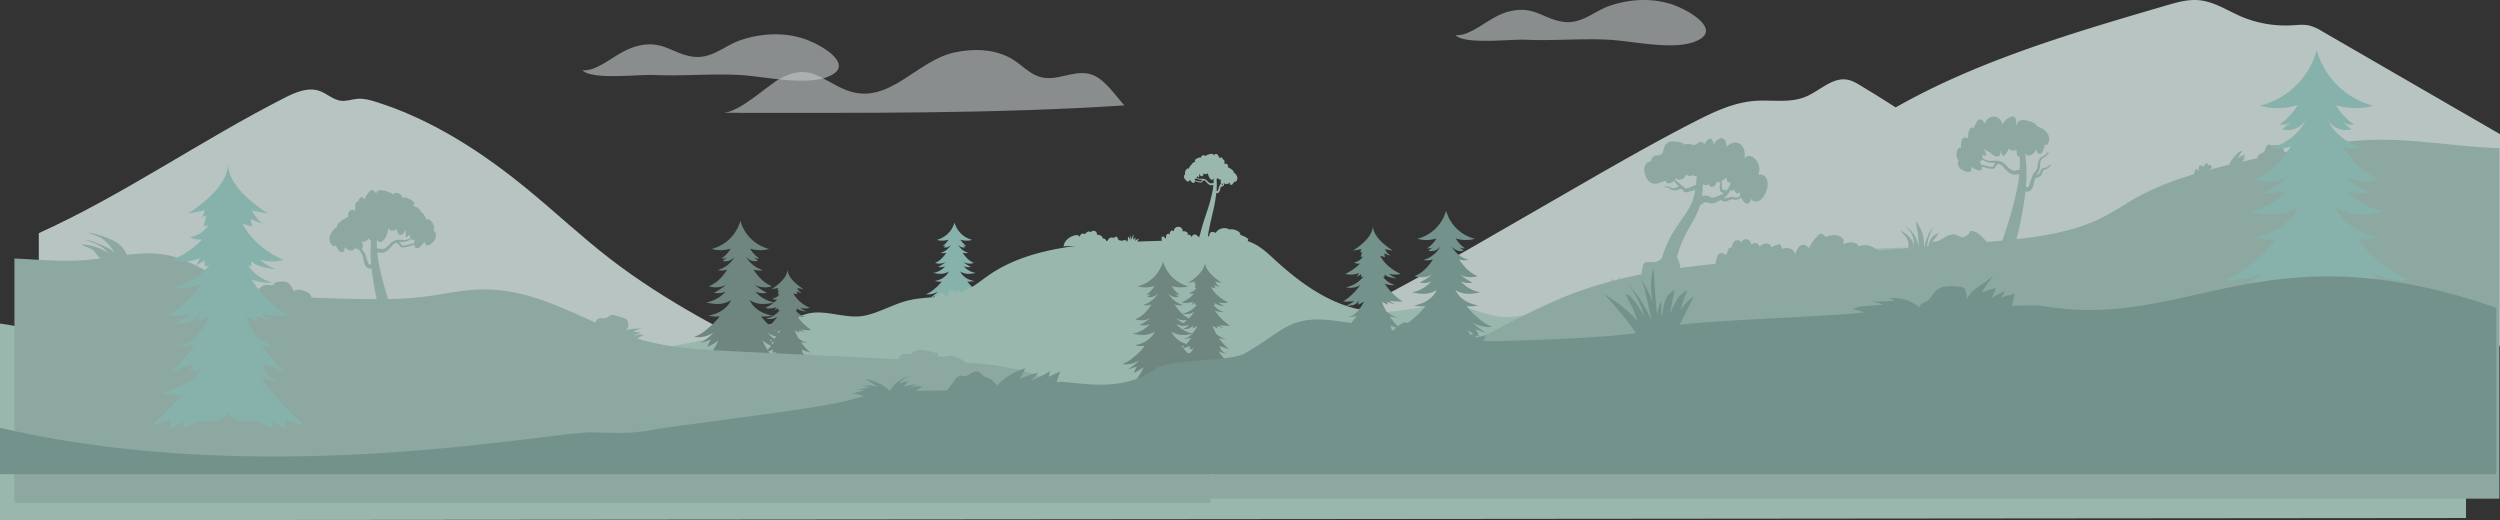 <svg xmlns="http://www.w3.org/2000/svg" xmlns:xlink="http://www.w3.org/1999/xlink" width="1734.575" height="360.927" viewBox="0 0 1734.575 360.927">
  <rect x="0" y="0" width="1734.575" height="360.927" fill="#333333" stroke="none"/>
  <defs>
    <clipPath id="clip-path">
      <rect id="Rectángulo_112" data-name="Rectángulo 112" width="177.936" height="32.206" fill="none"/>
    </clipPath>
    <clipPath id="clip-path-2">
      <rect id="Rectángulo_113" data-name="Rectángulo 113" width="173.834" height="31.462" fill="none"/>
    </clipPath>
    <clipPath id="clip-path-3">
      <rect id="Rectángulo_114" data-name="Rectángulo 114" width="278.686" height="43.626" fill="none"/>
    </clipPath>
  </defs>
  <g id="Grupo_232" data-name="Grupo 232" transform="translate(35.423 -193.961)" opacity="0.8">
    <g id="Grupo_234" data-name="Grupo 234" transform="translate(-25.417 43)">
      <g id="Grupo_222" data-name="Grupo 222" transform="translate(394.068 174.76)" opacity="0.6">
        <g id="Grupo_221" data-name="Grupo 221" transform="translate(0 0)">
          <g id="Grupo_220" data-name="Grupo 220" clip-path="url(#clip-path)">
            <path id="Trazado_2684" data-name="Trazado 2684" d="M220.682,60.368c7.052,6.81,38.456,2.719,49.968,3.224,19.652.861,39.446-1.047,59.087,0,16.879.9,44,7.335,60.148,1.649,22.628-7.971-4.331-23.709-17.682-27.477-13.927-3.929-28.47-2.826-41.869,1.7-11.425,3.856-20.188,13.572-33.894,11.275C283.127,48.5,276.764,39.943,260.979,43,248.61,45.388,240.756,53.638,230,58.4a21.376,21.376,0,0,1-7.7,1.971" transform="translate(-220.682 -35.356)" fill="#e5eeec"/>
          </g>
        </g>
      </g>
      <g id="Grupo_225" data-name="Grupo 225" transform="translate(999.807 150.961)" opacity="0.6">
        <g id="Grupo_224" data-name="Grupo 224">
          <g id="Grupo_223" data-name="Grupo 223" clip-path="url(#clip-path-2)">
            <path id="Trazado_2685" data-name="Trazado 2685" d="M721.88,24.434c6.888,6.653,37.569,2.656,48.814,3.149,19.2.841,38.536-1.022,57.726,0,16.489.879,42.987,7.166,58.761,1.611,22.106-7.787-4.231-23.162-17.276-26.843C856.3-1.487,842.093-.41,829,4.008c-11.161,3.768-19.721,13.259-33.111,11.015-13.007-2.18-19.223-10.542-34.644-7.56-12.085,2.338-19.757,10.4-30.27,15.046a20.878,20.878,0,0,1-7.523,1.925" transform="translate(-721.879 0)" fill="#e5eeec"/>
          </g>
        </g>
      </g>
      <g id="Grupo_228" data-name="Grupo 228" transform="translate(491.407 185.655)" opacity="0.6">
        <g id="Grupo_227" data-name="Grupo 227">
          <g id="Grupo_226" data-name="Grupo 226" clip-path="url(#clip-path-3)">
            <path id="Trazado_2686" data-name="Trazado 2686" d="M304.2,82c11.488,0,31.36-19.238,39.9-23.814,20.934-11.215,28.52,1.244,45.892,8.049,29.268,11.462,48.4-20.634,75.348-26.189,12.776-2.634,25.626-2.43,37.207,3.269,9.292,4.573,14.868,13.458,25.706,14.5,11.6,1.117,22.35-6.887,33.838-1.6,8.05,3.7,15,14.235,20.794,20.627C490.734,82.856,397.364,82,304.2,82" transform="translate(-304.202 -38.413)" fill="#e5eeec"/>
          </g>
        </g>
      </g>
      <path id="Trazado_2687" data-name="Trazado 2687" d="M340.737,157.995c-31.425-25.8-66.211-48.376-104.985-60.6-4.21-1.327-8.572-2.543-12.97-2.181-3.816.314-7.559,1.808-11.365,1.388-5.539-.614-9.847-5.084-15.121-6.882-8.017-2.734-16.663,1.046-24.212,4.888C114.6,123.856,60,162.1,1.685,188.442V348.294L497.951,371.7l28.23-90.424c-44.414-22.338-89.138-44.871-128.462-75.286-19.647-15.2-37.784-32.238-56.981-48" transform="translate(15.226 124.283)" fill="#dae9e6"/>
      <path id="Trazado_2688" data-name="Trazado 2688" d="M1228.145,152.314q-61.757-35.716-123.512-71.431a32.028,32.028,0,0,0-8.617-3.888c-4.059-.952-8.361-.41-12.562-.19A78.759,78.759,0,0,1,1048.82,70.8c-9.99-4.25-19.237-10.721-30.365-11.492-7.3-.508-14.472,1.544-21.4,3.567-67.4,19.684-135.774,39.782-194.3,74.416,0,0,12.954,136.908,11.149,139.78-1.3,2.075,265.818,15.1,414.24,22.165Z" transform="translate(496.424 91.732)" fill="#dae9e6"/>
      <path id="Trazado_2689" data-name="Trazado 2689" d="M1092.917,198.136c-15.54-10.069-30.842-20.663-44.372-33.3-11.6-10.842-21.807-23.109-33.553-33.791C998.815,116.328,980,104.874,961.315,93.516c-2.946-1.791-5.971-3.612-9.358-4.242-10.571-1.964-19.29,7.809-29.235,11.884-10.912,4.474-23.277,1.922-35.037,2.791-14.927,1.105-28.819,7.757-42.134,14.59-29.1,14.927-57.452,31.268-85.787,47.6l-60.8,35.04c-38.375,22.113-90.872,50.99-138.321,73.146l692.883,6.789a922.81,922.81,0,0,1-160.613-82.978" transform="translate(319.91 117.005)" fill="#dae9e6"/>
      <path id="Trazado_2690" data-name="Trazado 2690" d="M444.027,196.563a10.806,10.806,0,0,1-6.665-3.795,30.315,30.315,0,0,1-4.134-6.641,27.93,27.93,0,0,0,4.719,2.767,10.148,10.148,0,0,0-1.589-3.167q2.362.8,4.726,1.605a27.093,27.093,0,0,1-5.753-4.54,12.605,12.605,0,0,0,8.364,1.865,17.462,17.462,0,0,1-5.66-3.435c-.642-.552-1.276-1.076-1.912-1.6a47.305,47.305,0,0,1-3.4-3.764,20.38,20.38,0,0,0,4.884-.289,24.855,24.855,0,0,1-3.95-1.233,12.629,12.629,0,0,1-4.677-3.566c-.782-1.179-1.228-1.931-1.228-1.931,3.39,2.093,6.542,1.957,10.81,1.036a14.032,14.032,0,0,1-8.345-4.679,7.739,7.739,0,0,0,4.973.526,28.178,28.178,0,0,1-5.255-3.429,9.367,9.367,0,0,0,7.42.626c-3.395-1.326-5.865-4.025-7.882-7.133a7.926,7.926,0,0,0,4.088.227,12.065,12.065,0,0,1-6.71-4.843c-.2-.394-.4-.787-.6-1.178a4.482,4.482,0,0,0,5.161,2.049l-2.12-1.6a3.421,3.421,0,0,0,2.644.563,12.935,12.935,0,0,1-3.93-4.182,14.279,14.279,0,0,0,8.148.137,17.148,17.148,0,0,1-12.293-12.047,17.15,17.15,0,0,1-12.294,12.047,14.279,14.279,0,0,0,8.148-.137,12.936,12.936,0,0,1-3.93,4.182,3.427,3.427,0,0,0,2.646-.563l-2.122,1.6a4.485,4.485,0,0,0,5.163-2.049c-.2.39-.4.784-.6,1.178a12.065,12.065,0,0,1-6.71,4.843,7.925,7.925,0,0,0,4.088-.227c-2.015,3.107-4.487,5.807-7.882,7.133a9.367,9.367,0,0,0,7.42-.626,28.167,28.167,0,0,1-5.253,3.429,7.735,7.735,0,0,0,4.971-.526,14.031,14.031,0,0,1-8.345,4.679c4.267.921,7.42,1.057,10.81-1.036,0,0-.444.752-1.228,1.931a12.628,12.628,0,0,1-4.677,3.566,24.885,24.885,0,0,1-3.948,1.233,20.367,20.367,0,0,0,4.882.289,46.96,46.96,0,0,1-3.4,3.764c-.634.523-1.27,1.047-1.91,1.6a17.485,17.485,0,0,1-5.661,3.435,12.6,12.6,0,0,0,8.364-1.865,27.123,27.123,0,0,1-5.752,4.54l4.726-1.605a10.079,10.079,0,0,0-1.589,3.167,27.92,27.92,0,0,0,4.718-2.767,30.313,30.313,0,0,1-4.134,6.641,10.806,10.806,0,0,1-6.665,3.795,15.543,15.543,0,0,0,10.087-1.494,7.058,7.058,0,0,1-3.227,3.374c.634-.218,2.277-.574,2.911-.792-.174,1.086.1,1.941-1.533,3.4a15.312,15.312,0,0,1,3.575-1.063,19.376,19.376,0,0,1-1.281,2.43,2.841,2.841,0,0,0,3.211-1.883l-.184,2.746,1.407-1.846a2.428,2.428,0,0,0,.221,1.284q.448-.767.9-1.533a16.721,16.721,0,0,0,1.278,3.28c-.055-1.51-.073-3.149.82-4.371a4.754,4.754,0,0,0,2.339,3.267l-.465-2.651a7.588,7.588,0,0,0,1.231,1.889c.081-.6.134-1.2.158-1.805a5.86,5.86,0,0,0,2.572,2.307,17.444,17.444,0,0,0,3.312,1.134,12.476,12.476,0,0,1-2.544-2.77,4.7,4.7,0,0,0,2.309,1.662,1.529,1.529,0,0,0-.6-1.329,10.374,10.374,0,0,0,2.593,1.3q-.748-.728-1.439-1.512a12.209,12.209,0,0,0,2.535,1.089c.737.276,2.48.986,3.075.471a11.7,11.7,0,0,1-2.581-2.628,6.486,6.486,0,0,1,1.423.536l-.523-3.258,1.9.652a7.066,7.066,0,0,1-3.227-3.374,15.543,15.543,0,0,0,10.087,1.494" transform="translate(228.39 170.439)" fill="#9cd2c9"/>
      <g id="Grupo_236" data-name="Grupo 236" transform="translate(0 74)">
        <path id="Trazado_2691" data-name="Trazado 2691" d="M508.919,178.753a56.578,56.578,0,0,1,1.949-15.016c1.212-4.79,2.781-9.369,4.274-13.9a113.906,113.906,0,0,0,3.79-13.638,43.387,43.387,0,0,0,.687-13.956l1.517-.268a45.551,45.551,0,0,1,.6,14.639,117.216,117.216,0,0,1-2.62,14.335c-1.089,4.682-2.214,9.3-2.943,13.888a50.5,50.5,0,0,0-.558,13.508Z" transform="translate(312.175 74.219)" fill="#b4d8cd"/>
        <path id="Trazado_2692" data-name="Trazado 2692" d="M521.536,131.015a1.161,1.161,0,0,0-.542-.416,1.128,1.128,0,0,0-.345-.079,1.605,1.605,0,0,0-.418.034,3.11,3.11,0,0,1-1.405-.01,3.581,3.581,0,0,1-1.223-.6,10.7,10.7,0,0,1-1.685-1.7,3.86,3.86,0,0,0-1.609-1.212,8.046,8.046,0,0,0-2.151-.2,6.1,6.1,0,0,1-1.192-.147,5.325,5.325,0,0,1-1.115-.437,12.786,12.786,0,0,1-1.954-1.241,3.752,3.752,0,0,1-.849-.815,1.076,1.076,0,0,1-.081-1.175l.124.077a.9.9,0,0,0,.145.963,3.629,3.629,0,0,0,.847.689,12.324,12.324,0,0,0,1.973,1.052,4.316,4.316,0,0,0,2.1.363,8.555,8.555,0,0,1,2.378.06,4.724,4.724,0,0,1,2.11,1.315,9.955,9.955,0,0,0,1.622,1.42,2.414,2.414,0,0,0,.836.339,1.791,1.791,0,0,0,.849-.081,3.077,3.077,0,0,1,.708-.1,2.506,2.506,0,0,1,.775.1,2.666,2.666,0,0,1,1.31.849Z" transform="translate(310.897 74.863)" fill="#b4d8cd"/>
        <path id="Trazado_2693" data-name="Trazado 2693" d="M515.04,125.652a4.438,4.438,0,0,1-1.078.6.573.573,0,0,0-.248.255,2.825,2.825,0,0,1-.307.574,1.207,1.207,0,0,1-.687.4,2.134,2.134,0,0,1-.683.021,9.3,9.3,0,0,1-1.168-.253,11.285,11.285,0,0,0-4.372-.749l-.082-.518a6.629,6.629,0,0,1,2.377.089c.768.15,1.507.368,2.24.54a8.883,8.883,0,0,0,1.075.207.828.828,0,0,0,.739-.192,2.858,2.858,0,0,0,.207-.445,1.329,1.329,0,0,1,.516-.573,5.264,5.264,0,0,0,.915-.513Z" transform="translate(310.644 76.137)" fill="#b4d8cd"/>
        <path id="Trazado_2694" data-name="Trazado 2694" d="M515.737,135.614a1.147,1.147,0,0,1,.274-.724,1.294,1.294,0,0,1,.492-.352,1.574,1.574,0,0,1,.947-.081,5.617,5.617,0,0,0,.723.2c.05.01.213-.086.352-.3a3.518,3.518,0,0,0,.361-.786c.218-.6.376-1.275.612-1.964a5.882,5.882,0,0,1,1.073-1.954,3.12,3.12,0,0,0,.836-1.618,9.916,9.916,0,0,1,.4-2.1,2.216,2.216,0,0,1,.734-.929,8.579,8.579,0,0,1,.918-.542,2.86,2.86,0,0,0,.757-.581,2.786,2.786,0,0,0,.292-.379c.042-.068.084-.137.119-.21l.053-.108.024-.055c.006-.019.01-.039.092-.031l.206.074c.065.048.053.069.044.09l-.023.065-.052.127c-.035.084-.076.166-.119.248a3.2,3.2,0,0,1-.3.461,3.32,3.32,0,0,1-.82.736c-.611.382-1.136.705-1.3,1.275a9.937,9.937,0,0,0-.211,1.97,3.559,3.559,0,0,1-.291,1.131,6.543,6.543,0,0,1-.574.949c-.8,1.026-.863,2.293-1.249,3.729a4.771,4.771,0,0,1-.439,1.108,1.937,1.937,0,0,1-1.207.968,1.812,1.812,0,0,1-.834-.023c-.215-.052-.366-.1-.458-.111-.053-.006-.057.011-.065.016a.17.17,0,0,0,.078-.055.409.409,0,0,0,.1-.252Z" transform="translate(316.362 74.915)" fill="#b4d8cd"/>
        <path id="Trazado_2695" data-name="Trazado 2695" d="M518.43,129.282l.916-.282a6.872,6.872,0,0,0,.739-.2c.3-.1.44-.679.768-1.288a1.428,1.428,0,0,1,.879-.668,7.409,7.409,0,0,0,.837-.2,3,3,0,0,0,1.331-.942l.253.181a3.413,3.413,0,0,1-1.386,1.234,7.44,7.44,0,0,1-.849.308.733.733,0,0,0-.439.428c-.1.216-.158.49-.265.8a1.724,1.724,0,0,1-.661.929,5.8,5.8,0,0,1-.916.389l-.739.323Z" transform="translate(318.014 76.508)" fill="#b4d8cd"/>
        <path id="Trazado_2696" data-name="Trazado 2696" d="M503.092,126.51a1.271,1.271,0,0,1,.729-.844,3.309,3.309,0,0,1,.991-3.543,1.624,1.624,0,0,1,.718-.479.68.68,0,0,1,.766.269,6.391,6.391,0,0,1,1.152-2.236,1.668,1.668,0,0,1,.7-.571c.7-.25,1.389.352,1.891.9l1.226,1.341A11.959,11.959,0,0,1,512.351,119a.661.661,0,0,1,.357-.34.6.6,0,0,1,.4.076,2.564,2.564,0,0,1,1.412,2.123.737.737,0,0,1,.792-.681,2.018,2.018,0,0,1,1.063.465,3.057,3.057,0,0,1,1.228,1.362,1.247,1.247,0,0,1-.4,1.4.394.394,0,0,1,.207.027,1.108,1.108,0,0,1-.715,1.129,10.767,10.767,0,0,1-.311,1.373,1.585,1.585,0,0,1-.752,1.091,1.315,1.315,0,0,1-1.407-.505c-.348-.4-.574-.907-.952-1.284a4.9,4.9,0,0,1,.066,2.665,3.953,3.953,0,0,1-1.242-1.013,3.289,3.289,0,0,1-.345,1.27,1.178,1.178,0,0,1-.729.681.59.59,0,0,1-.616-.3,9.93,9.93,0,0,1,.011,2.144,1.346,1.346,0,0,1-.266.779.956.956,0,0,1-1.01.2,2.318,2.318,0,0,1-.878-.631,9,9,0,0,1-1.216-1.565c-.32.386-.386,1-.834,1.223a1.287,1.287,0,0,1-1.241-.287,5.109,5.109,0,0,1-1.6-1.655,2.837,2.837,0,0,1-.284-2.238" transform="translate(308.533 72.183)" fill="#b4d8cd"/>
        <path id="Trazado_2697" data-name="Trazado 2697" d="M510.8,120.715a7.155,7.155,0,0,1,.837-1.3,1.291,1.291,0,0,1,.761-.542c.316-.044.681.24.592.547a19.537,19.537,0,0,1,1.828-1.828,1.645,1.645,0,0,1,.529-.35,1.173,1.173,0,0,1,1.279.545,3.416,3.416,0,0,1,.432,1.42,2.8,2.8,0,0,1,5.179,2.115,4.592,4.592,0,0,1,3.246-1.665,1.67,1.67,0,0,1,.952.065,1.426,1.426,0,0,1,.545,1.639,15.62,15.62,0,0,0-.534,1.788,2.784,2.784,0,0,1,1.317-1.388,2.449,2.449,0,0,1,1.846.308,10.023,10.023,0,0,1,2.548,1.813,1.634,1.634,0,0,1,.631,1.505.346.346,0,0,1,.3.047,6.249,6.249,0,0,1,2.147,2.922,3.081,3.081,0,0,1-.939,3.322.911.911,0,0,1-.59.213.418.418,0,0,1-.4-.413,8.3,8.3,0,0,1-1.241,1.905,1.385,1.385,0,0,1-1.023.6,1.016,1.016,0,0,1-.845-.745,2.973,2.973,0,0,1-.049-1.189,2.543,2.543,0,0,1-1.576,1.189,2.064,2.064,0,0,1-1.363.094.883.883,0,0,1-.566-1.1,1.7,1.7,0,0,1-1.3.757,1.676,1.676,0,0,1-.9-.019,1.264,1.264,0,0,1-.7-1.226,3.71,3.71,0,0,1,.434-1.431,3.445,3.445,0,0,1-1.413-.147,1.189,1.189,0,0,1-.8-1.075,9.994,9.994,0,0,1-1.931,1.6.683.683,0,0,1-.46.15c-.242-.04-.371-.308-.419-.549a2.259,2.259,0,0,1,.108-1.257c-.36.228-.4.741-.686,1.06a1.137,1.137,0,0,1-1.22.248,2.328,2.328,0,0,1-1.015-.818,9,9,0,0,1-1.484-4.2l-.092.561a1.045,1.045,0,0,1-.826.6,2.748,2.748,0,0,1-1.06-.094,1.722,1.722,0,0,1-.831-.368,1.246,1.246,0,0,1-.161-1.4,3.659,3.659,0,0,1,.978-1.131c-.891-.063-1.955-.245-2.3-1.07a2.1,2.1,0,0,1,.236-1.7" transform="translate(313.129 71.29)" fill="#b4d8cd"/>
        <path id="Trazado_2698" data-name="Trazado 2698" d="M506.265,121.894a.9.9,0,0,1,.236-.726,3.777,3.777,0,0,1,2.615-1.457.792.792,0,0,1-.591-1.068,2.064,2.064,0,0,1,1.008-.973,10.9,10.9,0,0,1,1.528-.718,1.706,1.706,0,0,1,1.634,0,1.87,1.87,0,0,1,1.289-1.681,2,2,0,0,1,2.086.594c-.145-.152.055-.379.239-.486a8.591,8.591,0,0,1,3.395-1.1,2.536,2.536,0,0,1,1.373.148.984.984,0,0,1,.589,1.1,3.351,3.351,0,0,1,.684-.936,1.224,1.224,0,0,1,1.1-.3,1.585,1.585,0,0,1,.7.51,8.958,8.958,0,0,1,1.676,2.614c.292-.4.742-.841,1.212-.671a.92.92,0,0,1,.366.274,2.277,2.277,0,0,1,.55,1.17.815.815,0,0,1,.862.436,2.143,2.143,0,0,1,.2.986q.039.912.076,1.822a1.314,1.314,0,0,1,1.8-.029,2.117,2.117,0,0,1,.59,1.789,11.116,11.116,0,0,1-.469,1.889l-20.184.458c-1.4-.147-2.943.416-4.142-.282a.694.694,0,0,1-.313-.307.752.752,0,0,1,.092-.6,6.64,6.64,0,0,1,1.065-1.584c-.418-.323-1.141-.371-1.265-.871" transform="translate(310.542 69.484)" fill="#b4d8cd"/>
      </g>
      <path id="Trazado_2699" data-name="Trazado 2699" d="M1190.2,174.357c-16.454,4.913-31.954,12.129-48.778,15.9a7.863,7.863,0,0,0-3.388-2.931,6.839,6.839,0,0,1-2.678-1.55,5.31,5.31,0,0,0-.778-1.11c-.8-.645-2.138-.308-3.164.067a1.974,1.974,0,0,0-.618.312c-.491.428-.215,1.1-.155,1.687a2.2,2.2,0,0,1-.552,1.634c-1.076-2.355-.953-5.023-.792-7.567a6.444,6.444,0,0,0-2.986,4.16,40.97,40.97,0,0,1-.59-7.153,1,1,0,0,0-.623.951,15.423,15.423,0,0,0,.7,6.816c-1.092-2.632-3.824-4.561-6.439-6.357.031,3.02,3.716,5.266,4.343,8.244a4.086,4.086,0,0,0-2.328-2.24,16.134,16.134,0,0,0-3.506-.977,15.264,15.264,0,0,1,5.991,4.72,8.532,8.532,0,0,0-4.117.419,3.7,3.7,0,0,1-1.128.323c-.894.041-1.591-.652-2.472-.785a4.03,4.03,0,0,0-2.015.392,14.585,14.585,0,0,0-3.676,1.828,9.88,9.88,0,0,0-2.351,2.876,138.743,138.743,0,0,0-17.089,2.215c-16.205,3.34-31.765,11.232-48.328,9.367-9.819-1.106-18.612-5.583-28.328-7.182-17.49-2.88-35.19,3.827-53.036,3.921-30.263.158-55.406-18.234-75.366-36.65-5.273-4.865-10.781-10.008-18.162-12.385a1.4,1.4,0,0,1,.113-.812.968.968,0,0,0,.181-.53.8.8,0,0,0-.35-.44,14.854,14.854,0,0,0-5.213-2.556c.315-.82-.347-1.68-1.125-2.263a9.2,9.2,0,0,0-6.844-1.542,1.647,1.647,0,0,0-.947-.6c-3.051-.987-6.946.486-7.969,3.013-1.186-.558-2.875-1.061-3.762-.213a2.214,2.214,0,0,0-.507.905l-.716,1.983a2.38,2.38,0,0,0-2.2-1.138,2.257,2.257,0,0,0-2.038,1.317c-.313-.636-.624-1.708-1.476-1.644-.781.2-.568,1.269-.558,1.941-1.409-.492-2.109-2.211-3.637-2.09-1.113.089-1.654,1.125-1.965,1.994a2.892,2.892,0,0,0-1.126-1.6,1.682,1.682,0,0,0-1.686.038,1.584,1.584,0,0,0-.521-2.026,3.911,3.911,0,0,0-3.006-.532c.584-1.471-1-3.216-2.912-3.2s-3.454,1.781-2.836,3.244l-.013-.018a1.658,1.658,0,0,0-2.673.148,5.715,5.715,0,0,0-.563,2.062c-.158-.532-1.133-.653-1.662-.311a1.768,1.768,0,0,0-.715,1.482,4.537,4.537,0,0,1-.192,1.629,4.964,4.964,0,0,1-.984-1,1.4,1.4,0,0,0-1.367-.451,1.1,1.1,0,0,0-.616,1.16,7.837,7.837,0,0,0,.237,1.779l-10.794.323q-3.076.092-6.178.195a8,8,0,0,1,1.129-1.984,6.637,6.637,0,0,0-2.764,1.492,2.889,2.889,0,0,1,.8-2.023,3.891,3.891,0,0,0-2.172,1.447,16.337,16.337,0,0,0,.153-3.977,28.714,28.714,0,0,1-1.339,3.618,4.7,4.7,0,0,0-1.133-2.927,6.062,6.062,0,0,1,.24,3.511,5.012,5.012,0,0,0-1.25-2.748,12.405,12.405,0,0,1-.8,3.856l-.071,0a3.173,3.173,0,0,0-.139-.329,1.726,1.726,0,0,0-1.471-.964,4.95,4.95,0,0,0-1.213.345,4.593,4.593,0,0,1-2.614-.259c-.142-.046-.286-.09-.431-.131-.274-.632-.584-1.258-.9-1.874a.831.831,0,0,0-.253-.334.965.965,0,0,0-.931.044,8.731,8.731,0,0,1-.8.483c-.867.353-1.959-.192-2.865.086-1.033.317-1.21,1.456-2.015,2.068a2.779,2.779,0,0,1-.72.366,3.324,3.324,0,0,0-.781-1.412,1.781,1.781,0,0,0-1.757-.407c.068-1.536-1.97-2.88-3.814-2.515a3.1,3.1,0,0,0-.734-2.064,2.579,2.579,0,0,0-2.351-.769,1.477,1.477,0,0,0-1.167,1.115,1.724,1.724,0,0,0-1.467-.674,3.089,3.089,0,0,0-2.083,1.1,1.35,1.35,0,0,1-1.007.609,2.6,2.6,0,0,1-.657-.205,1.907,1.907,0,0,0-2,.705,3.462,3.462,0,0,0-.5,1.861c.027-.68-.689-1.272-1.5-1.456a5.192,5.192,0,0,0-2.478.172c-3.954,1.072-6.97,4.125-7.4,7.482l8.388-.263c-22.005,2.867-42.9,8.431-59.759,19.961-6.094,4.169-11.6,9.092-18.767,11.924-.523.206-1.057.388-1.589.571a9.325,9.325,0,0,0-1.11-3.342,3.115,3.115,0,0,1-1.228,3.185,15.635,15.635,0,0,1,.831-2.086c-.634,1.1-2.4,1.707-2.569,2.913a4.66,4.66,0,0,1,.7-2.1,3.58,3.58,0,0,0-2.344,2.1,14.148,14.148,0,0,1,1.813-3.136,5.034,5.034,0,0,0-3.272,2.675,6.776,6.776,0,0,1,2.169-4.232,3.511,3.511,0,0,0-1.567,1.45,14.132,14.132,0,0,0-2.219,4.644q-.956.147-1.923.272a12.3,12.3,0,0,0-.8-1.7,1.583,1.583,0,0,0-.678-.717,1.654,1.654,0,0,0-1.852.6,3.742,3.742,0,0,1-.812,1.034,3.555,3.555,0,0,1-1.468.38,1.8,1.8,0,0,0-1.3.606,1.051,1.051,0,0,0-.119.507c-6.052.5-12.17.88-17.962,2.258-10.652,2.534-19.806,8.359-30.558,10.6-13.162,2.747-27.762-4.92-40.508-1.1C298.593,282.709,39.76,214.91,2,210.49V346.9l1710.977-1.536V186.456c-39.093-2.154-378.158-55.283-522.775-12.1" transform="translate(-12.006 164.99)" fill="#b4d8cd"/>
      <path id="Trazado_2700" data-name="Trazado 2700" d="M660.775,284.415c-4.213-.468-7.986-2.98-10.8-6.149a49.179,49.179,0,0,1-6.7-10.76,45.147,45.147,0,0,0,7.644,4.484,16.328,16.328,0,0,0-2.573-5.129l7.656,2.6a43.9,43.9,0,0,1-9.319-7.356,20.412,20.412,0,0,0,13.553,3.022,28.31,28.31,0,0,1-9.172-5.565c-1.041-.9-2.07-1.746-3.1-2.593a75.542,75.542,0,0,1-5.518-6.1,32.88,32.88,0,0,0,7.912-.466,40.722,40.722,0,0,1-6.4-2,20.457,20.457,0,0,1-7.577-5.779c-1.27-1.912-1.991-3.13-1.991-3.13,5.492,3.393,10.6,3.172,17.515,1.68a22.725,22.725,0,0,1-13.52-7.58,12.521,12.521,0,0,0,8.054.85,45.465,45.465,0,0,1-8.512-5.555,15.167,15.167,0,0,0,12.02,1.015c-5.5-2.147-9.5-6.521-12.769-11.557a12.855,12.855,0,0,0,6.626.371,19.555,19.555,0,0,1-10.873-7.849q-.494-.956-.971-1.909a7.264,7.264,0,0,0,8.362,3.32q-1.716-1.3-3.433-2.593a5.543,5.543,0,0,0,4.285.912,20.958,20.958,0,0,1-6.37-6.775,23.155,23.155,0,0,0,13.2.223A27.784,27.784,0,0,1,628.1,184.532a27.784,27.784,0,0,1-19.918,19.521,23.155,23.155,0,0,0,13.2-.223,20.954,20.954,0,0,1-6.368,6.775,5.546,5.546,0,0,0,4.285-.912q-1.716,1.3-3.435,2.593a7.262,7.262,0,0,0,8.362-3.32q-.477.951-.97,1.909a19.56,19.56,0,0,1-10.873,7.849,12.85,12.85,0,0,0,6.625-.371c-3.267,5.035-7.268,9.409-12.769,11.557a15.171,15.171,0,0,0,12.022-1.015,45.479,45.479,0,0,1-8.514,5.555,12.525,12.525,0,0,0,8.056-.85,22.73,22.73,0,0,1-13.52,7.58c6.915,1.492,12.022,1.713,17.514-1.68,0,0-.72,1.218-1.989,3.13a20.45,20.45,0,0,1-7.578,5.779,40.667,40.667,0,0,1-6.4,2,32.885,32.885,0,0,0,7.912.466,75.8,75.8,0,0,1-5.515,6.1c-1.029.847-2.059,1.7-3.1,2.593a28.328,28.328,0,0,1-9.172,5.565,20.407,20.407,0,0,0,13.551-3.022,43.9,43.9,0,0,1-9.319,7.356l7.656-2.6a16.4,16.4,0,0,0-2.573,5.129,45.142,45.142,0,0,0,7.644-4.484,49.114,49.114,0,0,1-6.7,10.76c-2.812,3.169-6.587,5.681-10.8,6.149a25.188,25.188,0,0,0,16.344-2.422,11.439,11.439,0,0,1-5.227,5.466c1.025-.352,3.685-.931,4.714-1.281-.284,1.759.168,3.143-2.483,5.5a24.7,24.7,0,0,1,5.794-1.723,31.475,31.475,0,0,1-2.078,3.935,4.6,4.6,0,0,0,5.2-3.049q-.148,2.224-.3,4.45,1.137-1.5,2.278-2.991a3.917,3.917,0,0,0,.358,2.08l1.454-2.483a27.258,27.258,0,0,0,2.072,5.315c-.089-2.448-.119-5.1,1.328-7.081a7.69,7.69,0,0,0,3.788,5.292l-.75-4.293a12.23,12.23,0,0,0,1.994,3.062c.131-.971.216-1.949.257-2.927a9.484,9.484,0,0,0,4.164,3.738,28.346,28.346,0,0,0,5.37,1.838,20.108,20.108,0,0,1-4.122-4.487,7.627,7.627,0,0,0,3.74,2.691,2.48,2.48,0,0,0-.971-2.154,16.761,16.761,0,0,0,4.2,2.1q-1.21-1.179-2.328-2.449a19.679,19.679,0,0,0,4.1,1.765c1.2.447,4.019,1.6,4.985.765a18.991,18.991,0,0,1-4.185-4.259,10.517,10.517,0,0,1,2.307.87q-.426-2.64-.849-5.277l3.08,1.054a11.44,11.44,0,0,1-5.227-5.466,25.185,25.185,0,0,0,16.344,2.422" transform="translate(365.241 112.596)" fill="#83aaa1"/>
      <path id="Trazado_2701" data-name="Trazado 2701" d="M614.329,280.035l6.689,1.9A101.127,101.127,0,0,1,605.4,264.8a22.187,22.187,0,0,0,2.319.908,35.132,35.132,0,0,0,4.9,1.258,12.374,12.374,0,0,1-5.7-3.99c-.1-.111-.2-.223-.3-.334q.586.317,1.171.637a12.879,12.879,0,0,1-1.352-2.836l7.68,2.772a51.8,51.8,0,0,1-8.233-9.172c.391.071.781.135,1.171.2l5.378.887a24.213,24.213,0,0,1-8.677-4.443,41.323,41.323,0,0,1-3.175-6.893l3.74,2.154a3.973,3.973,0,0,0,.029-2.1,18.578,18.578,0,0,0,5.844,1.784,10.7,10.7,0,0,1-3.559-1.831c-.3-.208-.6-.416-.907-.628a42.155,42.155,0,0,0,9.28.487,42.011,42.011,0,0,1-12.491-12.36,14.934,14.934,0,0,0,7.186.958,14.674,14.674,0,0,1-8.333-5.778l.989.308q.061-.883.118-1.77c.113.081.226.16.339.239a11.037,11.037,0,0,0,1.37.871,9.45,9.45,0,0,0,1.789.65,28.979,28.979,0,0,0,5.021.92,17.053,17.053,0,0,1-4.521-2.449,9.043,9.043,0,0,1-.9-.824,15.171,15.171,0,0,0,8.012.079c-6.457-2.907-11.542-7.409-14.235-12.594l3.4,1q-.305-1.363-.607-2.723a15.065,15.065,0,0,0,4.69,1.7,7.812,7.812,0,0,1-3.664-3.643c-.168-.286-.328-.574-.484-.866l5.479,1.071c-6.983-4.745-13.895-10.628-13.822-17.6h0c.074,6.973-6.838,12.856-13.82,17.6l5.858-1.147-.983,2.36c.461-.179.923-.357,1.381-.536q-.421,1.895-.844,3.787l1.642-.484a12.277,12.277,0,0,1-.862,1.094,8.825,8.825,0,0,1-5.45,3,4.9,4.9,0,0,0,3.025.9c.337.021.681.039,1.021.031a32.873,32.873,0,0,1-10.208,7.052,14.936,14.936,0,0,0,9.577-.642q-.736,1.358-1.468,2.714,1.491-.954,2.977-1.905.07,1.06.14,2.118l1.542-.478a22.886,22.886,0,0,1-3.7,3.616,19.731,19.731,0,0,1-8.525,3.859,12.949,12.949,0,0,0,9.89-1.517,42.523,42.523,0,0,1-11.849,11.391,42.175,42.175,0,0,0,7.727-.263,24,24,0,0,1-5.613,3.132,19.751,19.751,0,0,0,3.883-.16,6.636,6.636,0,0,0,3.478-1.617,9.9,9.9,0,0,0,1.034-1.229c.168-.223.336-.445.5-.67l.032-.006a4.069,4.069,0,0,0-.357,3.1l3.74-2.154c-.016.048-.034.1-.052.142q-.5.958-1.049,1.9a23.6,23.6,0,0,1-4.25,5.578,11.665,11.665,0,0,1-6.2,3.106,29.742,29.742,0,0,0,5.731-.552c.229-.053.458-.111.689-.176a51.8,51.8,0,0,1-8.411,9.427q3.843-1.387,7.681-2.772a12.814,12.814,0,0,1-1.354,2.836q.84-.46,1.685-.916a1.076,1.076,0,0,1-.265,1.241q1.367-.687,2.735-1.371-1.106,1.665-2.3,3.3c-.46.31-.937.6-1.42.879A58.73,58.73,0,0,1,575.5,269.4a11.65,11.65,0,0,1-4.7,1.262,36.17,36.17,0,0,0,6.194.734q.554.017,1.108.011a104.976,104.976,0,0,1-10.44,10.532l6.692-1.9a5.542,5.542,0,0,1-.063,3.1q2.289-1.4,4.584-2.8a5.215,5.215,0,0,0,.426,2.33,20.276,20.276,0,0,1,4.9-2.114c4.219-.9,6.907.8,10.139-2.877,3.232,3.675,5.92,1.973,10.137,2.877a20.153,20.153,0,0,1,4.9,2.114,5.2,5.2,0,0,0,.431-2.33l4.582,2.8a5.5,5.5,0,0,1-.061-3.1" transform="translate(348.217 116.474)" fill="#83aaa1"/>
      <g id="Grupo_237" data-name="Grupo 237" transform="translate(48 31.186)">
        <path id="Trazado_2702" data-name="Trazado 2702" d="M681.117,239.54a45.04,45.04,0,0,1-1.828-12.776,53.314,53.314,0,0,1,1.5-12.382,74.566,74.566,0,0,1,9.559-21.848c2.032-3.3,4.324-6.474,6.418-9.449A46.666,46.666,0,0,0,702,174.01c2.6-6.37,3.145-13.768,3.605-21.2l3.963.062c.117,3.744.226,7.541.035,11.412a49.165,49.165,0,0,1-1.862,11.723,52.846,52.846,0,0,1-4.93,10.869c-1.908,3.339-3.722,6.426-5.315,9.665a65.344,65.344,0,0,0-6.587,19.808,37.164,37.164,0,0,0,1.955,19.141Z" transform="translate(413.766 86.415)" fill="#a3c6bc"/>
        <path id="Trazado_2703" data-name="Trazado 2703" d="M698.985,170.51a21.954,21.954,0,0,1,3.965-2.154,9.729,9.729,0,0,1,2.556-.635,7.356,7.356,0,0,1,2.856.267,15.41,15.41,0,0,1,2.01.86,4.875,4.875,0,0,0,.566.228,1.2,1.2,0,0,0,.4.07,16.334,16.334,0,0,0,3.287-.945,13.793,13.793,0,0,0,6.121-3.613,31.249,31.249,0,0,0,2.182-3.137,11.319,11.319,0,0,1,2.812-3.136l.8,1.012c-1.775,1.641-2.35,4.214-3.916,6.66a12.549,12.549,0,0,1-3.044,3.16,25.289,25.289,0,0,1-3.613,2.173l-1.814.893a8.818,8.818,0,0,1-2.311.824,5.276,5.276,0,0,1-1.562.043,7.8,7.8,0,0,1-1.335-.293,12.626,12.626,0,0,0-1.7-.488,3.708,3.708,0,0,0-2.269.6,17.677,17.677,0,0,0-2.714,2.026Z" transform="translate(418.796 87.821)" fill="#a3c6bc"/>
        <path id="Trazado_2704" data-name="Trazado 2704" d="M705.764,163.721l-5.784,1.581-1.446.4-.722.2a3.526,3.526,0,0,1-1.181.173,2.368,2.368,0,0,1-1.35-.561c-.277-.232-.411-.379-.606-.561l-1.087-1.056q-2.156-2.126-4.18-4.369l-1-1.126a1.849,1.849,0,0,0-.953-.693,14.374,14.374,0,0,1-2.788-1.327l.389-.713a13.346,13.346,0,0,0,2.737.947,3.225,3.225,0,0,1,.847.321,4.079,4.079,0,0,1,.7.546l1.107,1q2.226,1.975,4.557,3.814l1.171.909c.186.139.422.33.54.4.138.082.112.02.011,0a9.086,9.086,0,0,1,.974-.4l1.393-.552,5.573-2.21Z" transform="translate(415.139 87.143)" fill="#a3c6bc"/>
        <path id="Trazado_2705" data-name="Trazado 2705" d="M711.854,167.294a2.17,2.17,0,0,1,1.273-.577,2.7,2.7,0,0,1,1.095.124,3.237,3.237,0,0,1,.858.424c.227.157.411.311.567.443a2.758,2.758,0,0,0,.683.487,1.409,1.409,0,0,0,.706.063,15,15,0,0,0,2.21-.65,8.136,8.136,0,0,1,2.754-.4,6.576,6.576,0,0,1,1.382.23,4.842,4.842,0,0,0,1.039.191,3.558,3.558,0,0,0,1.931-.546,8.473,8.473,0,0,0,2.861-3.515l1,.483a9.67,9.67,0,0,1-3.068,4.246,5.087,5.087,0,0,1-2.712.952,6.377,6.377,0,0,1-1.406-.143,4.746,4.746,0,0,0-1.062-.108,6.32,6.32,0,0,0-2.091.466,15.6,15.6,0,0,1-2.481.894,3.615,3.615,0,0,1-1.74-.054,4.609,4.609,0,0,1-1.422-.785,5.077,5.077,0,0,0-.427-.291.811.811,0,0,0-.256-.1c-.077-.018-.136-.008-.127,0a.243.243,0,0,0,.169-.07Z" transform="translate(422.083 89.163)" fill="#a3c6bc"/>
        <path id="Trazado_2706" data-name="Trazado 2706" d="M716.592,166.839c.011.11.1.17.06.089a.816.816,0,0,0-.3-.262c-.287-.182-.96-.291-1.686-.712a2.664,2.664,0,0,1-.945-.949,3.293,3.293,0,0,1-.384-1.116,10.508,10.508,0,0,1-.072-1.912,4.632,4.632,0,0,1,.148-1.022c.1-.359.231-.621.293-.825a.832.832,0,0,0,.017-.534,3.182,3.182,0,0,0-.311-.684,7.171,7.171,0,0,0-2.241-2.415l.241-.426a7.909,7.909,0,0,1,2.82,2.294,4.309,4.309,0,0,1,.53.84,2.037,2.037,0,0,1,.151,1.178c-.059.367-.153.645-.172.856a3.232,3.232,0,0,0,.006.712,9.256,9.256,0,0,0,.275,1.554,1.476,1.476,0,0,0,.256.5.75.75,0,0,0,.328.213c.305.134.821.146,1.611.4a3.189,3.189,0,0,1,1.141.7,2.248,2.248,0,0,1,.7,1.656Z" transform="translate(421.909 87.248)" fill="#a3c6bc"/>
        <path id="Trazado_2707" data-name="Trazado 2707" d="M694.493,162.044a18.415,18.415,0,0,1-3.019,1.318,6.388,6.388,0,0,1-3.52.139,11.526,11.526,0,0,1-2.848-1.578,2.489,2.489,0,0,0-2.592-.24l-.266-.316a2.33,2.33,0,0,1,1.6-.6,4.314,4.314,0,0,1,1.662.319,11.05,11.05,0,0,0,2.735,1,4.754,4.754,0,0,0,2.535-.555,16.438,16.438,0,0,0,2.417-1.592Z" transform="translate(414.521 88.236)" fill="#a3c6bc"/>
        <path id="Trazado_2708" data-name="Trazado 2708" d="M709.732,152.2a2.024,2.024,0,0,1,.4-.7,5.005,5.005,0,0,0-.064-5.769,13.447,13.447,0,0,1-.92-1.188,13.077,13.077,0,0,1-.821-2.784,6.084,6.084,0,0,0-3.968-3.739,10.132,10.132,0,0,0-5.587,0,3.4,3.4,0,0,0-2.513-1.476,18.587,18.587,0,0,0-5.78-.722,6.281,6.281,0,0,0-4.925,2.729,15.187,15.187,0,0,0-1.183,3.632,4.361,4.361,0,0,1-2.2,2.98,14.206,14.206,0,0,1-2.949.383,4.283,4.283,0,0,0-3.4,4.247,3.907,3.907,0,0,0-3.722,2c-1.589,2.53-1.016,5.875.23,8.591a8.27,8.27,0,0,0,3.646,4.245c2.916,1.382,6.278-.181,9.315-1.272a.948.948,0,0,1,.6-.073c.35.117.434.561.608.888.529.991,1.994.92,3.024.472a7.577,7.577,0,0,0,3.687-3.469c.495,1.465,2.6,1.5,4.016.884,1.589-.689,3.122-2.232,2.742-3.923a3.071,3.071,0,0,0,4.871.881,2.083,2.083,0,0,0,2.58.758,4.221,4.221,0,0,0,2.016-2.061,9.154,9.154,0,0,0,.92-2.752q-.269-.987-.54-1.972a1.652,1.652,0,0,1-.084-.782" transform="translate(411.682 82.065)" fill="#a3c6bc"/>
        <path id="Trazado_2709" data-name="Trazado 2709" d="M750.193,162.718a5.373,5.373,0,0,0-4.211-3.519,3.8,3.8,0,0,0-1.958.351,9.239,9.239,0,0,0,.909-4.442,10.279,10.279,0,0,0-3.533-7.1,5.821,5.821,0,0,0-3.745-1.637,3.062,3.062,0,0,0-3.044,2.34c.314-3,.387-6.124-1.282-8.814a6.267,6.267,0,0,0-1.642-1.786c-3.393-2.451-7.082-.444-9.659,1.989a9.862,9.862,0,0,0-.536-3.873,3.364,3.364,0,0,0-2.984-2.193,3.926,3.926,0,0,0-1.832.64,9.642,9.642,0,0,0-3.578,3.771,6.555,6.555,0,0,0-1.189-3.476,1.786,1.786,0,0,0-.777-.694,1.935,1.935,0,0,0-1.845.687,12.245,12.245,0,0,0-2.682,3.638l0-.035a2.228,2.228,0,0,0-3.478-1.6A37.252,37.252,0,0,1,699,139.307c-.287-.368-1.675,1.181-1.963.814-1.091,1.164-1.107.446-1.7,1.925a4.4,4.4,0,0,0,.5,4.512,5.284,5.284,0,0,0,3.225,1.455c.52.079,1.243-.178,1.336-.566.171,1.2-.452,2.58.274,3.552a1.946,1.946,0,0,0,1.365.711c-.137.221-.269.446-.392.674a6.621,6.621,0,0,0-.847,4.768,3.431,3.431,0,0,0,3.673,2.615,11.973,11.973,0,0,1-.232,3.14,3.192,3.192,0,0,0,.885,2.891,3.786,3.786,0,0,0,1.468.586,4.692,4.692,0,0,0,2.058.177,1.834,1.834,0,0,0,1.209-.85,2.02,2.02,0,0,0,1.478,2.073A3.067,3.067,0,0,0,714.3,166.6a8.254,8.254,0,0,0,1.384-3.044c-.163.541.4,1.08.969,1.107a2.754,2.754,0,0,0,1.559-.59q2.137-1.382,4.148-2.945a4.361,4.361,0,0,0,.275,2.866c.514.834,1.928,1.125,2.432.285a14.313,14.313,0,0,0-.545,4.9,1.72,1.72,0,0,0,.2.829,1.231,1.231,0,0,0,1.616.264,3.009,3.009,0,0,0,1.1-1.395,4.592,4.592,0,0,0,1.13,3.024c.823.732,2.487.471,2.607-.624A12.359,12.359,0,0,0,734.3,178.3a3.188,3.188,0,0,0,1.657,1.116,2.456,2.456,0,0,0,2.294-1.033,6.857,6.857,0,0,0,1.029-2.423c.594,1.721,2.794,2.467,4.542,1.957,2.16-.63,3.672-2.677,4.714-4.557a17.986,17.986,0,0,0,1.579-3.819,10.951,10.951,0,0,0,.08-6.826" transform="translate(417.764 81.619)" fill="#a3c6bc"/>
      </g>
      <g id="Grupo_238" data-name="Grupo 238" transform="translate(41 77.042)">
        <path id="Trazado_2710" data-name="Trazado 2710" d="M824.373,232.657a121.292,121.292,0,0,1,4.181-32.2c2.6-10.274,5.965-20.093,9.164-29.818a244.391,244.391,0,0,0,8.129-29.251,93.077,93.077,0,0,0,1.474-29.929l3.252-.574c2.3,10.274,2.371,20.973,1.28,31.4a251.436,251.436,0,0,1-5.621,30.742c-2.334,10.041-4.748,19.944-6.31,29.784s-2.249,19.6-1.2,28.971Z" transform="translate(502.513 64.249)" fill="#a3c6bc"/>
        <path id="Trazado_2711" data-name="Trazado 2711" d="M850.737,130.625a2.513,2.513,0,0,0-1.161-.894,2.559,2.559,0,0,0-.742-.168,3.543,3.543,0,0,0-.9.071,6.635,6.635,0,0,1-3.013-.021,7.736,7.736,0,0,1-2.623-1.285,22.941,22.941,0,0,1-3.609-3.64,8.26,8.26,0,0,0-3.452-2.6,17.212,17.212,0,0,0-4.613-.437,12.7,12.7,0,0,1-2.558-.313,11.4,11.4,0,0,1-2.391-.937,27.258,27.258,0,0,1-4.186-2.661A8.094,8.094,0,0,1,819.667,116a2.31,2.31,0,0,1-.172-2.519l.265.165a1.92,1.92,0,0,0,.313,2.066,7.7,7.7,0,0,0,1.815,1.477,26.27,26.27,0,0,0,4.234,2.256,9.238,9.238,0,0,0,4.5.779,18.409,18.409,0,0,1,5.1.127,10.192,10.192,0,0,1,4.529,2.82,21.017,21.017,0,0,0,3.477,3.044,5.1,5.1,0,0,0,1.792.728,3.8,3.8,0,0,0,1.819-.172,6.606,6.606,0,0,1,1.52-.228,5.563,5.563,0,0,1,1.658.222,5.733,5.733,0,0,1,2.812,1.822Z" transform="translate(500.465 65.28)" fill="#a3c6bc"/>
        <path id="Trazado_2712" data-name="Trazado 2712" d="M836.67,119.816a9.653,9.653,0,0,1-2.309,1.285,1.218,1.218,0,0,0-.536.546,5.861,5.861,0,0,1-.657,1.232,2.574,2.574,0,0,1-1.475.863,4.64,4.64,0,0,1-1.461.047,20.261,20.261,0,0,1-2.506-.546c-3.184-.858-6.275-2.035-9.377-1.6l-.176-1.112a14.268,14.268,0,0,1,5.1.19c1.648.323,3.232.789,4.8,1.161a19.154,19.154,0,0,0,2.3.44,1.786,1.786,0,0,0,1.586-.408,6.05,6.05,0,0,0,.441-.957,2.864,2.864,0,0,1,1.108-1.229,11.36,11.36,0,0,0,1.961-1.1Z" transform="translate(500.059 67.324)" fill="#a3c6bc"/>
        <path id="Trazado_2713" data-name="Trazado 2713" d="M841.264,140.518a2.441,2.441,0,0,1,.588-1.555,2.781,2.781,0,0,1,1.056-.754,3.393,3.393,0,0,1,2.031-.17,11.737,11.737,0,0,0,1.549.43c.108.022.458-.183.754-.638a7.534,7.534,0,0,0,.777-1.686c.467-1.291.8-2.732,1.31-4.21a12.636,12.636,0,0,1,2.3-4.191,6.652,6.652,0,0,0,1.792-3.47,21.356,21.356,0,0,1,.863-4.5,4.77,4.77,0,0,1,1.573-1.993,17.979,17.979,0,0,1,1.971-1.161,6.124,6.124,0,0,0,1.622-1.246,5.835,5.835,0,0,0,.626-.814c.091-.147.179-.293.257-.448l.115-.232.053-.117c.013-.042.02-.084.194-.067l.443.161c.141.1.115.147.095.191l-.049.138-.11.274c-.075.182-.163.358-.256.532a6.793,6.793,0,0,1-.65.99,7.181,7.181,0,0,1-1.76,1.579c-1.312.821-2.436,1.513-2.787,2.732a21.491,21.491,0,0,0-.457,4.227,7.567,7.567,0,0,1-.62,2.425,14.392,14.392,0,0,1-1.231,2.035c-1.706,2.2-1.852,4.914-2.679,7.995a10.233,10.233,0,0,1-.943,2.379,4.152,4.152,0,0,1-2.587,2.076,3.894,3.894,0,0,1-1.789-.049c-.458-.11-.784-.214-.983-.237-.112-.017-.122.022-.137.032,0,0,.063-.008.165-.116a.864.864,0,0,0,.207-.541Z" transform="translate(509.224 65.364)" fill="#a3c6bc"/>
        <path id="Trazado_2714" data-name="Trazado 2714" d="M847.933,127.8l1.964-.6a15.254,15.254,0,0,0,1.585-.43c.647-.214.943-1.46,1.648-2.763a3.052,3.052,0,0,1,1.884-1.433,16.017,16.017,0,0,0,1.8-.425,6.437,6.437,0,0,0,2.855-2.02l.545.386a7.319,7.319,0,0,1-2.973,2.646,16.015,16.015,0,0,1-1.82.665,1.57,1.57,0,0,0-.943.912c-.208.467-.339,1.055-.564,1.717a3.719,3.719,0,0,1-1.419,2,12.724,12.724,0,0,1-1.967.834l-1.586.691Z" transform="translate(511.871 67.918)" fill="#a3c6bc"/>
        <path id="Trazado_2715" data-name="Trazado 2715" d="M833.882,110.965a21.319,21.319,0,0,1,.721,3.61,3.137,3.137,0,0,1-.534,2.581,2.614,2.614,0,0,1-2.974.165c-.953-.469-1.756-1.217-2.741-1.616a9.794,9.794,0,0,1,2.189,4.838,7.838,7.838,0,0,1-3.065-.894,6.538,6.538,0,0,1,.349,2.6,2.334,2.334,0,0,1-.809,1.813c-.564.39-1.545.142-1.625-.538a19.609,19.609,0,0,1,1.943,4.388,2.7,2.7,0,0,1,.119,1.637,1.907,1.907,0,0,1-1.7,1.151,4.661,4.661,0,0,1-2.1-.478,18.089,18.089,0,0,1-3.442-1.926c-.291.956.067,2.13-.583,2.889a2.567,2.567,0,0,1-2.5.437,10.214,10.214,0,0,1-4.22-1.8,5.647,5.647,0,0,1-2.256-3.886,2.531,2.531,0,0,1,.683-2.115c-1.931-1.745-1.9-4.853-.933-7.268a3.281,3.281,0,0,1,.947-1.437,1.358,1.358,0,0,1,1.613-.1,12.719,12.719,0,0,1,.381-4.994,3.314,3.314,0,0,1,.833-1.587c1.088-1,2.822-.434,4.167.182l3.29,1.51a23.767,23.767,0,0,1,.183-5.148,1.315,1.315,0,0,1,.388-.9,1.191,1.191,0,0,1,.795-.17,5.094,5.094,0,0,1,4.234,2.8,1.473,1.473,0,0,1,.929-1.863,4.011,4.011,0,0,1,2.308.029,6.086,6.086,0,0,1,3.311,1.545,2.313,2.313,0,0,1-.021,3.293.841.841,0,0,1,.782-.527,2.2,2.2,0,0,1-.884,2.954" transform="translate(496.719 61.482)" fill="#a3c6bc"/>
        <path id="Trazado_2716" data-name="Trazado 2716" d="M826.947,115.515c1.471,2.866,3.2,5.745,5.873,7.543a5.011,5.011,0,0,0,2.619.979,2.442,2.442,0,0,0,2.313-1.335c.355-.841.1-1.914.675-2.619a4.842,4.842,0,0,0,.633,2.628c.261.457.706.915,1.224.833a1.475,1.475,0,0,0,.837-.619,21.46,21.46,0,0,0,2.844-4.565A2.543,2.543,0,0,0,846.325,120a7.479,7.479,0,0,0,2.976-.659,7.921,7.921,0,0,0,.087,3.2,2.71,2.71,0,0,0,2.259,2.02,3.575,3.575,0,0,0,1.848-.574,3.629,3.629,0,0,0,2.135-2.419,1.888,1.888,0,0,0,1.9,1.857,4.417,4.417,0,0,0,2.709-1.112,5.458,5.458,0,0,0,2.4-3.488,6.393,6.393,0,0,0,.908,2.387,2.176,2.176,0,0,0,2.224.942,2.972,2.972,0,0,0,1.674-1.919,17.885,17.885,0,0,0,1.231-4.716.9.9,0,0,0,1.092.567,1.949,1.949,0,0,0,1.055-.831c1.532-2.139,1.157-5.234-.342-7.4a13.4,13.4,0,0,0-6.349-4.487c-.345-.135-.956.155-.652.37.184-1.31-1.115-2.316-2.3-2.9a21.544,21.544,0,0,0-6.412-1.963,5.259,5.259,0,0,0-3.964.626c-1.108.855-1.458,2.345-1.736,3.717a32.552,32.552,0,0,1-.126-4c-.123-1.331-.894-2.8-2.221-2.966a3.581,3.581,0,0,0-1.981.514c-2.4,1.2-4.743,3-5.474,5.59a6.016,6.016,0,0,0-11.974-.792,7.365,7.365,0,0,0-1.841-2.6,2.52,2.52,0,0,0-2.973-.24,3.536,3.536,0,0,0-.842,1.071,41.772,41.772,0,0,0-2.477,4.959c-.029-.683-.964-1.014-1.577-.711a2.772,2.772,0,0,0-1.18,1.618,15.417,15.417,0,0,0-.821,3.218,4.518,4.518,0,0,0,.676,3.626c1.256,1.446,3.547,1.1,5.4.62a7.832,7.832,0,0,0-1.221,2.961,2.669,2.669,0,0,0,1.275,2.741,3.715,3.715,0,0,0,1.943.184,5.87,5.87,0,0,0,2.218-.527,2.245,2.245,0,0,0,1.274-1.782" transform="translate(498.992 58.442)" fill="#a3c6bc"/>
      </g>
      <path id="Trazado_2717" data-name="Trazado 2717" d="M1408.958,148.887c-25.834-1.633-51.457-5.955-77.373-5.328-21.123.513-41.757,4.3-62.117,8.654a6.519,6.519,0,0,0-1.089-3.009,5.218,5.218,0,0,0-4.261-2.118c-1.489.04-3.169.728-4.335,0a1.922,1.922,0,0,0-.607-.334,1.221,1.221,0,0,0-.736.118c-2.438,1.063-1.639,4.3-3.84,5.641-.773.471-1.81.626-2.546,1.133a2.8,2.8,0,0,0-1.089,2.627q-5.257,1.169-10.516,2.373a22.292,22.292,0,0,1,2.414-3.287,5.241,5.241,0,0,0-2.427,1.5,34.264,34.264,0,0,1,1.881-2.932,7.708,7.708,0,0,0-5.249,3.024,26.661,26.661,0,0,1,3.393-5.855,7.823,7.823,0,0,0-3.88,2.207,21.881,21.881,0,0,0-4.5,5.813c-.294.558-.563,1.128-.844,1.694q-7.311,1.767-14.521,3.724l2-1.1a1.854,1.854,0,0,0,.263-1.31,1.448,1.448,0,0,0-1.125-1.168c-.641-.127-1.412.373-1.186.858q-.2-.833-.4-1.663a.487.487,0,0,0-.173-.315.787.787,0,0,0-.765.085,3.2,3.2,0,0,0-1.718,2.36,2.3,2.3,0,0,0-2.567-.839,1.388,1.388,0,0,0-.679.424,1.365,1.365,0,0,0-.2.839q-.019,1.205-.042,2.412-.6-.511-1.205-1.025a.852.852,0,0,0-.439-.236.775.775,0,0,0-.713.5,9.1,9.1,0,0,0-.96,3.036c-14.166,4.309-27.723,9.49-39.96,16.305-8.232,4.584-15.766,9.852-24.338,14.082-23.112,11.408-51.655,14.384-79.4,16.625-.179-.2-.355-.4-.537-.59l-1.78-1.893a18.8,18.8,0,0,0-4.688-3.982,11.807,11.807,0,0,0-2.638-1.028,2.777,2.777,0,0,0-1.278-.1c-1.1.237-1.231,1.394-1.809,2.165-.628.834-1.859,1.239-2.848,1.82a6.947,6.947,0,0,0-.707.479l-.031-.011a25.287,25.287,0,0,1-2.748-.713c-.6-.258-1.084-.65-1.665-.933-2.38-1.155-5.511-.171-7.762,1.133s-4.377,2.982-7.146,3.309a5.732,5.732,0,0,0-1.71.316,1.986,1.986,0,0,0-.523.366c.06-.121.1-.247.171-.366,1.16-2.12,3.148-3.911,4.327-6.024a8.548,8.548,0,0,0-5.321,3.743,17.514,17.514,0,0,0-2.049,5.523l0,.014-.592.047a25.312,25.312,0,0,1,4.663-13.672c-4.048,3.864-5.644,8.833-6.676,13.832-.1.006-.2.015-.3.023a24.279,24.279,0,0,0-5.589-17.609,26.427,26.427,0,0,0,.824,5.384,47.038,47.038,0,0,1,.823,12.538l-.064,0c-.174-5.8-3.677-11.518-9.453-15.16a28.344,28.344,0,0,1,4.056,4.429c2.254,3.325,2.614,7.154,2.417,10.966l-.079,0a10.614,10.614,0,0,0-1.5-5.442,15.342,15.342,0,0,0-8.241-6.337c2.79,2.268,5.305,4.953,5.9,8.069a14.958,14.958,0,0,1,.1,3.533l-.024.476q-10.694.845-21.387,1.691a14.132,14.132,0,0,0-2.165-1.773c-3.04-2-7.754-2.807-10.989-1-.224-1.725-2.549-2.9-4.76-2.967A17.022,17.022,0,0,0,963,216.081c1.888-1.968.1-5.074-2.809-6.01s-6.275-.226-9.035.952c-.737-1.2-2.08-2.611-3.688-2.194a3.35,3.35,0,0,0-1.515,1.02,33.531,33.531,0,0,0-6.27,8.822c-1.184-1.3-2.982-2.772-4.906-2.243a3.99,3.99,0,0,0-1.841,1.252,10.011,10.011,0,0,0-2.69,5.934,5.614,5.614,0,0,0-2.181-3.754,6.743,6.743,0,0,0-6.888-.6,12.809,12.809,0,0,0-1.759-3.359,12.3,12.3,0,0,0-5.829,2.394c.2-1.489-1.689-2.8-3.6-2.814a6.156,6.156,0,0,0-4.668,2.262,3.071,3.071,0,0,0-2.156-2.514c-1.265-.381-2.975.236-3.1,1.294a14.873,14.873,0,0,0-1.7-2.974,3.224,3.224,0,0,0-4.692-.076,13.947,13.947,0,0,0-1.042,1.352l-.016-.047c-.681-1.949-4.185-2.1-5.2-.242a21.068,21.068,0,0,0-1.744,4.164c-.018-.357-.66-.507-1.052-.326a1.558,1.558,0,0,0-.72.878,41.747,41.747,0,0,0-1.576,4.134c-1.183-.115-1.955-1.133-3.132-1.286-1.663-.215-2.743,1.318-3.188,2.594a27.43,27.43,0,0,0-1.21,4.916c-8.159.826-16.287,1.763-24.358,2.862-.137-.842-.261-1.688-.423-2.517-.558-2.865-1.957-5.973-5.268-7.265a5.51,5.51,0,0,0-3.006-.357c-2.235.444-3.154,2.47-4.622,3.863a8.975,8.975,0,0,1-5.926,2.241c-2.168.032-4.861-.469-6.1.924a3.237,3.237,0,0,0-.649,1.642q-.559,2.962-1.12,5.926a297.558,297.558,0,0,0-42.409,11.381c-18.753,6.686-35.965,15.477-53.088,24.229l-234.778,120h925.664V149.358c-3.254-.119-6.507-.266-9.753-.471" transform="translate(305.443 104.425)" fill="#a3c6bc"/>
      <path id="Trazado_2718" data-name="Trazado 2718" d="M346.148,241.171c-4.212-.468-7.987-2.98-10.8-6.151a49.125,49.125,0,0,1-6.7-10.762,45.114,45.114,0,0,0,7.647,4.484,16.4,16.4,0,0,0-2.575-5.131l7.657,2.6a43.911,43.911,0,0,1-9.321-7.358,20.416,20.416,0,0,0,13.554,3.022,28.319,28.319,0,0,1-9.174-5.566c-1.038-.895-2.068-1.746-3.1-2.593a75.651,75.651,0,0,1-5.516-6.1,32.869,32.869,0,0,0,7.913-.467,40.664,40.664,0,0,1-6.4-2,20.466,20.466,0,0,1-7.58-5.781c-1.27-1.912-1.99-3.131-1.99-3.131,5.494,3.394,10.6,3.174,17.518,1.681a22.745,22.745,0,0,1-13.524-7.581,12.536,12.536,0,0,0,8.057.85,45.532,45.532,0,0,1-8.515-5.557,15.171,15.171,0,0,0,12.025,1.015c-5.5-2.147-9.505-6.522-12.772-11.558a12.839,12.839,0,0,0,6.625.37,19.545,19.545,0,0,1-10.873-7.849q-.494-.959-.972-1.909a7.265,7.265,0,0,0,8.365,3.321l-3.437-2.592a5.553,5.553,0,0,0,4.287.91,20.993,20.993,0,0,1-6.37-6.776,23.159,23.159,0,0,0,13.2.222,27.791,27.791,0,0,1-19.922-19.524,27.793,27.793,0,0,1-19.922,19.524,23.154,23.154,0,0,0,13.2-.222,20.98,20.98,0,0,1-6.37,6.776,5.552,5.552,0,0,0,4.287-.91l-3.436,2.592a7.265,7.265,0,0,0,8.365-3.321q-.479.949-.972,1.909a19.549,19.549,0,0,1-10.873,7.849,12.84,12.84,0,0,0,6.625-.37c-3.267,5.036-7.271,9.411-12.772,11.558a15.168,15.168,0,0,0,12.024-1.015,45.446,45.446,0,0,1-8.515,5.557,12.534,12.534,0,0,0,8.057-.85,22.746,22.746,0,0,1-13.523,7.581c6.916,1.494,12.024,1.713,17.517-1.681,0,0-.719,1.219-1.989,3.131a20.488,20.488,0,0,1-7.58,5.781,40.638,40.638,0,0,1-6.4,2,32.884,32.884,0,0,0,7.915.467,75.92,75.92,0,0,1-5.518,6.1c-1.029.847-2.059,1.7-3.1,2.593a28.3,28.3,0,0,1-9.173,5.566,20.417,20.417,0,0,0,13.554-3.022,43.951,43.951,0,0,1-9.322,7.358l7.658-2.6a16.345,16.345,0,0,0-2.575,5.131,45.113,45.113,0,0,0,7.647-4.484,49.128,49.128,0,0,1-6.7,10.762c-2.813,3.17-6.589,5.682-10.8,6.151a25.19,25.19,0,0,0,16.346-2.422,11.435,11.435,0,0,1-5.23,5.467c1.027-.35,3.688-.93,4.716-1.282-.282,1.76.167,3.144-2.482,5.506a24.789,24.789,0,0,1,5.792-1.722,30.857,30.857,0,0,1-2.076,3.935,4.6,4.6,0,0,0,5.2-3.05q-.149,2.227-.3,4.45l2.278-2.991a3.926,3.926,0,0,0,.358,2.079q.728-1.24,1.454-2.482a27.043,27.043,0,0,0,2.073,5.316c-.09-2.45-.119-5.106,1.327-7.084a7.694,7.694,0,0,0,3.79,5.294q-.377-2.146-.752-4.295a12.275,12.275,0,0,0,2,3.063q.2-1.458.255-2.928a9.5,9.5,0,0,0,4.167,3.74,28.377,28.377,0,0,0,5.37,1.839,20.207,20.207,0,0,1-4.123-4.49,7.632,7.632,0,0,0,3.739,2.693,2.471,2.471,0,0,0-.972-2.155,16.8,16.8,0,0,0,4.2,2.1q-1.21-1.181-2.33-2.45a19.736,19.736,0,0,0,4.106,1.766c1.194.447,4.019,1.6,4.984.764a18.964,18.964,0,0,1-4.184-4.261,10.512,10.512,0,0,1,2.306.87q-.424-2.639-.847-5.278,1.54.528,3.081,1.054a11.432,11.432,0,0,1-5.231-5.467,25.192,25.192,0,0,0,16.348,2.422" transform="translate(190.236 162.905)" fill="#7d9a94"/>
      <path id="Trazado_2719" data-name="Trazado 2719" d="M523.213,283.342a15.477,15.477,0,0,1-9.55-5.439,43.383,43.383,0,0,1-5.923-9.515,39.836,39.836,0,0,0,6.761,3.964,14.493,14.493,0,0,0-2.277-4.536l6.771,2.3a38.831,38.831,0,0,1-8.242-6.505,18.048,18.048,0,0,0,11.985,2.672,25.011,25.011,0,0,1-8.112-4.921c-.919-.791-1.829-1.544-2.74-2.293a67.507,67.507,0,0,1-4.878-5.393,29.116,29.116,0,0,0,7-.413,35.873,35.873,0,0,1-5.658-1.765,18.094,18.094,0,0,1-6.7-5.111c-1.122-1.691-1.759-2.768-1.759-2.768,4.857,3,9.375,2.806,15.491,1.485a20.113,20.113,0,0,1-11.958-6.7,11.082,11.082,0,0,0,7.124.751,40.291,40.291,0,0,1-7.53-4.913,13.413,13.413,0,0,0,10.633.9c-4.863-1.9-8.4-5.766-11.293-10.22a11.347,11.347,0,0,0,5.859.326A17.282,17.282,0,0,1,498.6,218.3q-.436-.847-.859-1.688a6.421,6.421,0,0,0,7.4,2.937l-3.038-2.292a4.909,4.909,0,0,0,3.79.805,18.562,18.562,0,0,1-5.633-5.991,20.49,20.49,0,0,0,11.676.2A24.575,24.575,0,0,1,494.312,195,24.571,24.571,0,0,1,476.7,212.268a20.49,20.49,0,0,0,11.676-.2,18.577,18.577,0,0,1-5.633,5.991,4.909,4.909,0,0,0,3.79-.805l-3.038,2.292a6.421,6.421,0,0,0,7.4-2.937q-.423.841-.859,1.688a17.282,17.282,0,0,1-9.614,6.941,11.342,11.342,0,0,0,5.857-.326c-2.889,4.454-6.429,8.321-11.292,10.22a13.413,13.413,0,0,0,10.633-.9,40.285,40.285,0,0,1-7.53,4.913,11.082,11.082,0,0,0,7.125-.751,20.113,20.113,0,0,1-11.958,6.7c6.116,1.321,10.633,1.515,15.491-1.485,0,0-.637,1.077-1.759,2.768a18.093,18.093,0,0,1-6.7,5.111,35.873,35.873,0,0,1-5.658,1.765,29.115,29.115,0,0,0,7,.413,67.5,67.5,0,0,1-4.878,5.393c-.911.749-1.821,1.5-2.74,2.293a25.012,25.012,0,0,1-8.112,4.921,18.048,18.048,0,0,0,11.985-2.672,38.832,38.832,0,0,1-8.242,6.505l6.771-2.3a14.491,14.491,0,0,0-2.277,4.536,39.838,39.838,0,0,0,6.76-3.964,43.38,43.38,0,0,1-5.923,9.515,15.48,15.48,0,0,1-9.55,5.439,22.273,22.273,0,0,0,14.455-2.142,10.115,10.115,0,0,1-4.625,4.834c.908-.31,3.262-.823,4.17-1.133-.25,1.556.147,2.78-2.2,4.869a21.951,21.951,0,0,1,5.123-1.523,27.584,27.584,0,0,1-1.836,3.48,4.068,4.068,0,0,0,4.6-2.7q-.133,1.967-.264,3.935,1.007-1.323,2.016-2.644a3.456,3.456,0,0,0,.317,1.838l1.284-2.2a24.045,24.045,0,0,0,1.833,4.7c-.079-2.165-.1-4.514,1.173-6.263a6.813,6.813,0,0,0,3.352,4.68q-.331-1.9-.664-3.8a10.842,10.842,0,0,0,1.763,2.708q.175-1.288.226-2.589a8.4,8.4,0,0,0,3.685,3.307,25.021,25.021,0,0,0,4.748,1.626,17.863,17.863,0,0,1-3.647-3.97,6.75,6.75,0,0,0,3.307,2.382,2.193,2.193,0,0,0-.859-1.907,14.837,14.837,0,0,0,3.715,1.857q-1.072-1.044-2.062-2.166a17.577,17.577,0,0,0,3.631,1.561c1.056.395,3.554,1.411,4.407.674a16.752,16.752,0,0,1-3.7-3.768,9.4,9.4,0,0,1,2.039.769q-.375-2.334-.749-4.667l2.724.931a10.115,10.115,0,0,1-4.625-4.834,22.273,22.273,0,0,0,14.455,2.142" transform="translate(302.635 137.336)" fill="#7d9a94"/>
      <path id="Trazado_2720" data-name="Trazado 2720" d="M351.876,238.454l5.379,1.53A81.382,81.382,0,0,1,344.7,226.209a17.633,17.633,0,0,0,1.864.73,27.982,27.982,0,0,0,3.939,1.014,9.966,9.966,0,0,1-4.585-3.208c-.081-.089-.162-.179-.242-.269l.943.513a10.344,10.344,0,0,1-1.089-2.281l6.176,2.228a41.681,41.681,0,0,1-6.619-7.372c.314.056.628.109.942.16l4.324.714a19.453,19.453,0,0,1-6.976-3.572,33.259,33.259,0,0,1-2.554-5.541l3.008,1.73a3.215,3.215,0,0,0,.023-1.684,14.935,14.935,0,0,0,4.7,1.433,8.586,8.586,0,0,1-2.861-1.473c-.242-.166-.485-.335-.728-.5a33.918,33.918,0,0,0,7.46.391,33.778,33.778,0,0,1-10.043-9.937,12.008,12.008,0,0,0,5.779.77,11.8,11.8,0,0,1-6.7-4.644l.8.247c.031-.473.064-.948.1-1.423l.272.192a8.942,8.942,0,0,0,1.1.7,7.623,7.623,0,0,0,1.439.522,23.1,23.1,0,0,0,4.036.739,13.732,13.732,0,0,1-3.634-1.968,7.524,7.524,0,0,1-.722-.663,12.2,12.2,0,0,0,6.441.064c-5.189-2.337-9.28-5.957-11.445-10.125l2.739.806q-.245-1.095-.489-2.189a12.142,12.142,0,0,0,3.772,1.364,6.278,6.278,0,0,1-2.946-2.928c-.135-.23-.263-.463-.388-.7l4.4.863c-5.614-3.815-11.171-8.544-11.112-14.15.059,5.607-5.5,10.336-11.111,14.15l4.711-.923-.789,1.9,1.109-.43-.679,3.045,1.321-.388a9.76,9.76,0,0,1-.694.879A7.085,7.085,0,0,1,325.3,187.4a3.933,3.933,0,0,0,2.433.721c.272.017.548.033.821.025a26.388,26.388,0,0,1-8.205,5.671,12.015,12.015,0,0,0,7.7-.517q-.589,1.091-1.18,2.181l2.393-1.531.114,1.7,1.24-.385a18.519,18.519,0,0,1-2.977,2.907,15.887,15.887,0,0,1-6.854,3.1,10.542,10.542,0,0,0,6.107-.33,10.358,10.358,0,0,0,1.843-.891,34.2,34.2,0,0,1-9.526,9.157,33.978,33.978,0,0,0,6.212-.211,19.373,19.373,0,0,1-4.512,2.518,15.953,15.953,0,0,0,3.122-.129,5.343,5.343,0,0,0,2.8-1.3,8,8,0,0,0,.83-.989q.2-.269.4-.539l.025-.005a3.281,3.281,0,0,0-.286,2.49l3.008-1.73c-.014.038-.029.076-.042.114-.272.514-.552,1.023-.844,1.524a18.909,18.909,0,0,1-3.417,4.483,9.354,9.354,0,0,1-4.981,2.5,23.929,23.929,0,0,0,4.607-.443c.184-.043.369-.09.552-.143a41.521,41.521,0,0,1-6.759,7.579l6.175-2.228A10.4,10.4,0,0,1,325,224.987l1.354-.736a.862.862,0,0,1-.212,1l2.2-1.1q-.889,1.34-1.849,2.651c-.371.25-.755.483-1.142.709a47.577,47.577,0,0,1-4.692,2.4,9.383,9.383,0,0,1-3.774,1.014,29.248,29.248,0,0,0,4.98.59c.3.009.594.012.891.009a84.516,84.516,0,0,1-8.392,8.468l5.378-1.53a4.418,4.418,0,0,1-.05,2.493l3.685-2.251a4.162,4.162,0,0,0,.344,1.874,16.183,16.183,0,0,1,3.937-1.7c3.392-.727,5.552.641,8.15-2.314,2.6,2.954,4.759,1.586,8.15,2.314a16.216,16.216,0,0,1,3.938,1.7,4.181,4.181,0,0,0,.344-1.874q1.842,1.126,3.685,2.251a4.418,4.418,0,0,1-.051-2.493" transform="translate(200.573 170.752)" fill="#7d9a94"/>
      <path id="Trazado_2721" data-name="Trazado 2721" d="M544.073,268.472l5.629,1.6a85.156,85.156,0,0,1-13.141-14.416,19.069,19.069,0,0,0,1.949.764,29.733,29.733,0,0,0,4.123,1.06,10.434,10.434,0,0,1-4.8-3.358c-.084-.092-.169-.187-.251-.281l.986.536a10.827,10.827,0,0,1-1.14-2.387l6.464,2.332a43.548,43.548,0,0,1-6.928-7.717c.329.059.658.114.986.169l4.525.747a20.338,20.338,0,0,1-7.3-3.738,34.792,34.792,0,0,1-2.673-5.8q1.573.907,3.148,1.812a3.357,3.357,0,0,0,.024-1.763,15.611,15.611,0,0,0,4.917,1.5,8.98,8.98,0,0,1-2.994-1.54c-.253-.175-.508-.351-.763-.528a35.474,35.474,0,0,0,7.807.411,35.344,35.344,0,0,1-10.509-10.4,12.563,12.563,0,0,0,6.047.807,12.352,12.352,0,0,1-7.013-4.861l.835.26q.048-.745.1-1.489l.284.2a9.534,9.534,0,0,0,1.152.733,7.966,7.966,0,0,0,1.505.546,24.236,24.236,0,0,0,4.225.775,14.419,14.419,0,0,1-3.8-2.06,7.9,7.9,0,0,1-.756-.694,12.762,12.762,0,0,0,6.74.067c-5.431-2.446-9.712-6.233-11.979-10.6l2.866.844q-.255-1.146-.511-2.292a12.769,12.769,0,0,0,3.948,1.429,6.582,6.582,0,0,1-3.085-3.066q-.209-.359-.4-.729l4.608.9c-5.875-3.991-11.691-8.941-11.629-14.81.062,5.868-5.754,10.818-11.629,14.81l4.93-.965q-.413.993-.825,1.986l1.161-.45-.71,3.186q.69-.2,1.382-.407a10.646,10.646,0,0,1-.727.92,7.424,7.424,0,0,1-4.586,2.526,4.127,4.127,0,0,0,2.546.753c.285.019.574.033.86.027a27.639,27.639,0,0,1-8.588,5.934,12.574,12.574,0,0,0,8.057-.541q-.616,1.142-1.235,2.284l2.506-1.6q.058.891.118,1.783.648-.2,1.3-.4a19.314,19.314,0,0,1-3.116,3.042,16.612,16.612,0,0,1-7.173,3.249,11.05,11.05,0,0,0,6.393-.345,10.845,10.845,0,0,0,1.928-.931,35.828,35.828,0,0,1-9.97,9.584,35.631,35.631,0,0,0,6.5-.221,20.226,20.226,0,0,1-4.721,2.634,16.651,16.651,0,0,0,3.267-.135,5.586,5.586,0,0,0,2.927-1.359,8.158,8.158,0,0,0,.87-1.036c.141-.186.282-.375.422-.563l.027-.005a3.439,3.439,0,0,0-.3,2.606q1.574-.905,3.148-1.812c-.013.04-.029.08-.043.12q-.427.8-.883,1.595a19.783,19.783,0,0,1-3.578,4.692A9.783,9.783,0,0,1,512.3,247a24.947,24.947,0,0,0,4.822-.463c.194-.046.387-.1.578-.15a43.487,43.487,0,0,1-7.075,7.933l6.464-2.332a10.824,10.824,0,0,1-1.14,2.387l1.417-.771a.9.9,0,0,1-.222,1.042q1.15-.576,2.3-1.153c-.619.934-1.267,1.858-1.935,2.775-.389.261-.791.5-1.195.741a50.031,50.031,0,0,1-4.911,2.51,9.789,9.789,0,0,1-3.95,1.061,30.457,30.457,0,0,0,5.211.617q.466.014.933.011a88.458,88.458,0,0,1-8.784,8.862l5.629-1.6a4.63,4.63,0,0,1-.054,2.609l3.857-2.356a4.379,4.379,0,0,0,.36,1.961,17,17,0,0,1,4.121-1.778c3.551-.76,5.811.672,8.531-2.42,2.72,3.092,4.98,1.66,8.531,2.42a17,17,0,0,1,4.121,1.778,4.379,4.379,0,0,0,.36-1.961l3.857,2.356a4.618,4.618,0,0,1-.054-2.609" transform="translate(298.807 139.01)" fill="#7d9a94"/>
      <g id="Grupo_235" data-name="Grupo 235" transform="translate(35.748 79.94)">
        <path id="Trazado_2722" data-name="Trazado 2722" d="M166.746,263.3a112.955,112.955,0,0,0-3.892-29.986c-2.42-9.566-5.555-18.709-8.534-27.764a227.713,227.713,0,0,1-7.568-27.236,86.648,86.648,0,0,1-1.372-27.868l-3.029-.535a91,91,0,0,0-1.191,29.232,234.193,234.193,0,0,0,5.236,28.626c2.172,9.348,4.421,18.569,5.874,27.731a100.969,100.969,0,0,1,1.116,26.974Z" transform="translate(70.845 77.968)" fill="#a3c6bc"/>
        <path id="Trazado_2723" data-name="Trazado 2723" d="M144.05,169.1a2.343,2.343,0,0,1,1.081-.833,2.31,2.31,0,0,1,.69-.156,3.259,3.259,0,0,1,.836.067,6.19,6.19,0,0,0,2.807-.02,7.176,7.176,0,0,0,2.442-1.2,21.389,21.389,0,0,0,3.361-3.39,7.707,7.707,0,0,1,3.214-2.42,16.113,16.113,0,0,1,4.3-.4,12.017,12.017,0,0,0,2.381-.293,10.5,10.5,0,0,0,2.227-.874,25.173,25.173,0,0,0,3.9-2.476,7.553,7.553,0,0,0,1.7-1.626,2.152,2.152,0,0,0,.159-2.346l-.246.154a1.788,1.788,0,0,1-.292,1.922,7.123,7.123,0,0,1-1.69,1.375,24.456,24.456,0,0,1-3.944,2.1,8.6,8.6,0,0,1-4.192.726,17.08,17.08,0,0,0-4.749.12,9.453,9.453,0,0,0-4.217,2.625,19.728,19.728,0,0,1-3.237,2.834,4.731,4.731,0,0,1-1.67.676,3.538,3.538,0,0,1-1.694-.159,6.086,6.086,0,0,0-1.415-.211,5.164,5.164,0,0,0-1.544.206,5.337,5.337,0,0,0-2.618,1.7Z" transform="translate(70.9 78.126)" fill="#a3c6bc"/>
        <path id="Trazado_2724" data-name="Trazado 2724" d="M156.788,160.622a9.009,9.009,0,0,0,2.15,1.2,1.139,1.139,0,0,1,.5.509,5.5,5.5,0,0,0,.611,1.146,2.391,2.391,0,0,0,1.374.8,4.284,4.284,0,0,0,1.36.044,18.829,18.829,0,0,0,2.333-.509c2.965-.8,5.844-1.9,8.732-1.492l.164-1.036a13.306,13.306,0,0,0-4.746.177c-1.534.3-3.01.735-4.47,1.081a18.262,18.262,0,0,1-2.147.41,1.662,1.662,0,0,1-1.476-.381,5.63,5.63,0,0,1-.412-.891,2.666,2.666,0,0,0-1.031-1.144,10.562,10.562,0,0,1-1.826-1.022Z" transform="translate(71.639 78.437)" fill="#a3c6bc"/>
        <path id="Trazado_2725" data-name="Trazado 2725" d="M145.438,178.373a2.274,2.274,0,0,0-.547-1.447,2.582,2.582,0,0,0-.983-.7,3.152,3.152,0,0,0-1.892-.158,10.741,10.741,0,0,1-1.442.4c-.1.022-.427-.17-.7-.594a7.012,7.012,0,0,1-.723-1.57c-.434-1.2-.75-2.544-1.221-3.92a11.723,11.723,0,0,0-2.142-3.9,6.214,6.214,0,0,1-1.668-3.23,19.823,19.823,0,0,0-.8-4.19,4.446,4.446,0,0,0-1.464-1.857,17.084,17.084,0,0,0-1.835-1.08,5.722,5.722,0,0,1-1.51-1.16,5.55,5.55,0,0,1-.582-.758c-.085-.136-.168-.274-.24-.417l-.106-.216-.049-.11c-.013-.038-.019-.078-.18-.062l-.413.15c-.131.1-.107.136-.089.177l.047.13.1.254c.071.17.153.334.238.5a6.442,6.442,0,0,0,.605.923A6.684,6.684,0,0,0,129.474,157c1.222.765,2.27,1.408,2.6,2.544a20.077,20.077,0,0,1,.425,3.936,7.037,7.037,0,0,0,.578,2.257,13.48,13.48,0,0,0,1.145,1.9c1.589,2.048,1.725,4.575,2.5,7.442a9.525,9.525,0,0,0,.878,2.216A3.868,3.868,0,0,0,140,179.221a3.634,3.634,0,0,0,1.667-.045c.426-.1.73-.2.916-.22.1-.017.112.02.128.029,0,0-.06-.007-.154-.108a.806.806,0,0,1-.193-.5Z" transform="translate(70.177 78.138)" fill="#a3c6bc"/>
        <path id="Trazado_2726" data-name="Trazado 2726" d="M184.909,155.405a2.536,2.536,0,0,0-1.457-1.684c1.1-2.366-.138-5.224-1.976-7.077a3.293,3.293,0,0,0-1.436-.956,1.362,1.362,0,0,0-1.529.538,12.732,12.732,0,0,0-2.3-4.463,3.321,3.321,0,0,0-1.388-1.141c-1.4-.5-2.776.7-3.777,1.8l-2.449,2.678a23.83,23.83,0,0,0-2.178-4.681,1.322,1.322,0,0,0-.711-.68,1.2,1.2,0,0,0-.8.153,5.109,5.109,0,0,0-2.818,4.237,1.477,1.477,0,0,0-1.585-1.359,4.028,4.028,0,0,0-2.121.928,6.115,6.115,0,0,0-2.453,2.72,2.493,2.493,0,0,0,.791,2.8.81.81,0,0,0-.414.055,2.218,2.218,0,0,0,1.427,2.258,21.7,21.7,0,0,0,.622,2.741,3.152,3.152,0,0,0,1.5,2.176,2.623,2.623,0,0,0,2.811-1.009c.7-.805,1.147-1.809,1.9-2.562a9.81,9.81,0,0,0-.133,5.321,7.848,7.848,0,0,0,2.481-2.022,6.541,6.541,0,0,0,.691,2.535,2.336,2.336,0,0,0,1.456,1.359,1.181,1.181,0,0,0,1.231-.6,19.655,19.655,0,0,0-.023,4.279,2.706,2.706,0,0,0,.53,1.559,1.911,1.911,0,0,0,2.019.4,4.654,4.654,0,0,0,1.753-1.261A17.991,17.991,0,0,0,177,161.312c.641.769.77,1.995,1.667,2.441a2.57,2.57,0,0,0,2.478-.573,10.223,10.223,0,0,0,3.2-3.3,5.662,5.662,0,0,0,.566-4.47" transform="translate(71.591 77.471)" fill="#a3c6bc"/>
        <path id="Trazado_2727" data-name="Trazado 2727" d="M162.41,142.267a14.277,14.277,0,0,0-1.674-2.6,2.567,2.567,0,0,0-1.519-1.081c-.631-.088-1.359.479-1.183,1.092a38.908,38.908,0,0,0-3.649-3.65,3.271,3.271,0,0,0-1.058-.7,2.346,2.346,0,0,0-2.556,1.088,6.864,6.864,0,0,0-.862,2.836,5.6,5.6,0,0,0-10.343,4.226c-1.409-2.068-4.005-2.973-6.483-3.326a3.329,3.329,0,0,0-1.9.13c-1.123.536-1.372,2.061-1.09,3.273a30.278,30.278,0,0,1,1.068,3.569,5.554,5.554,0,0,0-2.628-2.772,4.893,4.893,0,0,0-3.686.615,20.044,20.044,0,0,0-5.087,3.623c-.819.8-1.6,1.961-1.26,3.007a.691.691,0,0,0-.607.093,12.49,12.49,0,0,0-4.288,5.835c-.687,2.351-.108,5.2,1.876,6.634a1.827,1.827,0,0,0,1.176.425.837.837,0,0,0,.8-.823,16.633,16.633,0,0,0,2.475,3.8,2.773,2.773,0,0,0,2.043,1.2,2.026,2.026,0,0,0,1.688-1.487,5.948,5.948,0,0,0,.1-2.376,5.091,5.091,0,0,0,3.149,2.375,4.117,4.117,0,0,0,2.72.185,1.758,1.758,0,0,0,1.133-2.2,3.38,3.38,0,0,0,2.6,1.509,3.343,3.343,0,0,0,1.8-.037,2.527,2.527,0,0,0,1.4-2.45,7.416,7.416,0,0,0-.867-2.856,6.935,6.935,0,0,0,2.821-.294,2.368,2.368,0,0,0,1.6-2.146,19.936,19.936,0,0,0,3.856,3.194,1.38,1.38,0,0,0,.921.3c.484-.08.74-.616.837-1.095a4.511,4.511,0,0,0-.216-2.509c.718.454.808,1.478,1.369,2.115a2.272,2.272,0,0,0,2.435.5,4.656,4.656,0,0,0,2.026-1.637c1.832-2.374,2.511-5.427,2.966-8.391l.184,1.121a2.086,2.086,0,0,0,1.651,1.2,5.476,5.476,0,0,0,2.113-.188,3.463,3.463,0,0,0,1.662-.735,2.489,2.489,0,0,0,.32-2.8,7.28,7.28,0,0,0-1.952-2.256c1.778-.127,3.9-.492,4.589-2.137a4.2,4.2,0,0,0-.471-3.4" transform="translate(69.518 77.252)" fill="#a3c6bc"/>
        <path id="Trazado_2728" data-name="Trazado 2728" d="M176.034,141.458a1.8,1.8,0,0,0-.471-1.452,7.553,7.553,0,0,0-5.227-2.908,1.582,1.582,0,0,0,1.18-2.133,4.114,4.114,0,0,0-2.012-1.942,22.572,22.572,0,0,0-3.048-1.435c-1.062-.407-2.38-.7-3.263,0a3.749,3.749,0,0,0-2.579-3.355,3.983,3.983,0,0,0-4.166,1.183c.291-.3-.109-.757-.477-.969a17.147,17.147,0,0,0-6.781-2.193,5.07,5.07,0,0,0-2.736.295,1.97,1.97,0,0,0-1.179,2.2,6.738,6.738,0,0,0-1.367-1.869,2.446,2.446,0,0,0-2.2-.6,3.214,3.214,0,0,0-1.4,1.016,18.046,18.046,0,0,0-3.346,5.221c-.583-.788-1.479-1.678-2.421-1.339a1.848,1.848,0,0,0-.73.546,4.5,4.5,0,0,0-1.095,2.337,1.63,1.63,0,0,0-1.726.87,4.373,4.373,0,0,0-.393,1.969l-.151,3.636a2.623,2.623,0,0,0-3.6-.057,4.219,4.219,0,0,0-1.175,3.573,22.231,22.231,0,0,0,.934,3.77l40.307.916c2.788-.294,5.874.83,8.273-.564a1.4,1.4,0,0,0,.624-.61,1.5,1.5,0,0,0-.184-1.2A13.376,13.376,0,0,0,173.5,143.2c.835-.645,2.28-.738,2.531-1.739" transform="translate(70.12 76.811)" fill="#a3c6bc"/>
      </g>
      <path id="Trazado_2729" data-name="Trazado 2729" d="M731.106,290.088c-10.76-4.706-21.636-9.453-33.808-12.535-11.96-3.028-24.747-4.345-37.636-5.166a16.931,16.931,0,0,0-9.542-4.627,8.215,8.215,0,0,0-2.1-.132c-1.17.111-2.16.626-3.327.747a22.786,22.786,0,0,1-4.374-.471c.113-.274.2-.553.329-.826.145-.315.292-.673.021-.954a2.178,2.178,0,0,0-1.025-.423q-1.926-.46-3.854-.916a29.806,29.806,0,0,0-6.763-1.055c-2.336-.011-4.822.6-5.963,1.875a2.253,2.253,0,0,1-.831.724,2.969,2.969,0,0,1-.926.161c-1.767.089-3.708-.258-5.215.324a3.884,3.884,0,0,0-1.9,1.684,10.86,10.86,0,0,0-.812,1.581q-56.123-2.7-112.25-5.394c-21.344-1.026-43.1-2.11-62.885-7.212-2-.518-3.98-1.084-5.942-1.675a11.308,11.308,0,0,1,3.914-2.057c.082-.1.166-.206.248-.311a6.429,6.429,0,0,0-4.539-.287,3.847,3.847,0,0,1-2.089.382q1.934-.8,3.869-1.589c.132-.056.282-.126.29-.226.015-.155-.3-.231-.542-.258l-4.011-.45a17.328,17.328,0,0,1,6.084-2.11c-3.372-.142-6.984-.248-9.882.836a11.228,11.228,0,0,0-1.118.508c.114-.21.226-.421.337-.631a5.4,5.4,0,0,0,.058-6.678,2.258,2.258,0,0,0-.655-.849,4.509,4.509,0,0,0-1.3-.542l-5.92-1.8a6.568,6.568,0,0,0-2.265-.4c-2.264.123-3.185,2.227-5.445,2.369-.676.042-1.344-.11-2.022-.124a4.1,4.1,0,0,0-3.84,2.059,2.592,2.592,0,0,0-.173,1.076c-25.631-11.254-50.063-23.858-80.368-23-13.019.369-25.448,3.328-38.227,4.937-17.651,2.223-35.839,1.854-53.835,1.476-8.127-.171-16.4-.379-24.611-.807q-.194-.424-.384-.849a6.175,6.175,0,0,0-1.083-1.8c-1.441-1.536-4.355-2.228-7.047-2.811a2.3,2.3,0,0,0-.923-.068,2.594,2.594,0,0,0-.67.307,5.221,5.221,0,0,1-2.554.324,18.54,18.54,0,0,0-2.675-4.308,4.65,4.65,0,0,0-1.475-1.278,10.469,10.469,0,0,0-4.874-.568c-1.462.058-3.143.192-3.942.96-.508.489-.608,1.2-1.447,1.459a5.833,5.833,0,0,1-2.51-.2c-2.685-.426-5.176.994-6.8,2.4a24.963,24.963,0,0,0-1.86,1.8,112.389,112.389,0,0,1-20.344-6.391c-14.33-6.2-25.731-15.647-42.507-18.614-8.906-1.575-17.983-1.1-27.131-.024l-.006-.013c-1.417-2.712-2.912-5.49-5.812-7.7a28.2,28.2,0,0,0-5.789-3.187A74.9,74.9,0,0,0,51.3,182.1c2.656,1.607,6.352,2.4,9.037,3.992a16.591,16.591,0,0,1,2.807,2.164,29.881,29.881,0,0,1,6.317,7.957,9.557,9.557,0,0,0-1.923-1.678c-3.195-2.22-7.272-3.858-11.3-5.469a16.543,16.543,0,0,0-6.852-1.6c6.751,1.634,12.409,4.91,15.634,8.954a12.116,12.116,0,0,0-2.47-1.531,38.089,38.089,0,0,0-15.673-4.524c1.433,1.565,4.553,2.157,6.641,3.4,2.031,1.215,2.954,2.959,4.269,4.513a15.826,15.826,0,0,0,1.925,1.87c-3.572.474-7.146.892-10.71,1.17-16.042,1.244-32.7-.347-49-1.113V369.816H830.048v-21.5c-22.9-24.695-61.51-41.854-98.941-58.228" transform="translate(0.001 130.104)" fill="#a3c6bc"/>
      <path id="Trazado_2730" data-name="Trazado 2730" d="M1054.444,281.869c-8.327-.925-15.789-5.893-21.351-12.158s-9.473-13.793-13.242-21.274a89.061,89.061,0,0,0,15.115,8.865,32.379,32.379,0,0,0-5.09-10.141l15.137,5.14a86.8,86.8,0,0,1-18.426-14.544,40.345,40.345,0,0,0,26.793,5.974c-6.7-2.258-12.779-6.391-18.134-11-2.054-1.769-4.089-3.451-6.124-5.126a149.848,149.848,0,0,1-10.905-12.058,65,65,0,0,0,15.645-.923,80.261,80.261,0,0,1-12.649-3.947,40.45,40.45,0,0,1-14.984-11.427c-2.511-3.778-3.934-6.187-3.934-6.187,10.858,6.707,20.957,6.273,34.629,3.322a44.979,44.979,0,0,1-26.734-14.988,24.773,24.773,0,0,0,15.928,1.681,90.182,90.182,0,0,1-16.833-10.984,30,30,0,0,0,23.772,2.005c-10.874-4.246-18.79-12.892-25.248-22.85a25.371,25.371,0,0,0,13.1.732,38.64,38.64,0,0,1-21.5-15.518q-.974-1.892-1.92-3.774a14.359,14.359,0,0,0,16.534,6.565l-6.791-5.125a10.97,10.97,0,0,0,8.473,1.8,41.463,41.463,0,0,1-12.593-13.394,45.772,45.772,0,0,0,26.1.44,54.937,54.937,0,0,1-39.38-38.594,54.938,54.938,0,0,1-39.382,38.594,45.771,45.771,0,0,0,26.1-.44,41.449,41.449,0,0,1-12.593,13.394,10.973,10.973,0,0,0,8.475-1.8l-6.793,5.125a14.361,14.361,0,0,0,16.535-6.565q-.947,1.879-1.921,3.774a38.632,38.632,0,0,1-21.494,15.518,25.372,25.372,0,0,0,13.1-.732c-6.459,9.959-14.374,18.6-25.248,22.85a29.993,29.993,0,0,0,23.77-2.005,90.1,90.1,0,0,1-16.833,10.984,24.773,24.773,0,0,0,15.928-1.681,44.972,44.972,0,0,1-26.734,14.988c13.671,2.951,23.77,3.386,34.63-3.322,0,0-1.424,2.409-3.934,6.187a40.459,40.459,0,0,1-14.984,11.427,80.264,80.264,0,0,1-12.649,3.947,65,65,0,0,0,15.645.923A149.849,149.849,0,0,1,950.546,227.6c-2.035,1.676-4.069,3.357-6.123,5.126-5.356,4.61-11.44,8.743-18.135,11a40.346,40.346,0,0,0,26.794-5.974A86.778,86.778,0,0,1,934.655,252.3l15.138-5.14A32.357,32.357,0,0,0,944.7,257.3a89.156,89.156,0,0,0,15.116-8.865c-3.769,7.482-7.68,15.009-13.243,21.274s-13.023,11.233-21.35,12.158a49.8,49.8,0,0,0,32.315-4.788A22.61,22.61,0,0,1,947.2,287.888c2.031-.694,7.293-1.839,9.322-2.533-.559,3.479.332,6.216-4.906,10.885,1.817-1.1,6.221-2.263,11.451-3.406a61.205,61.205,0,0,1-4.1,7.78,9.092,9.092,0,0,0,10.283-6.029q-.293,4.4-.588,8.8l4.505-5.913a7.765,7.765,0,0,0,.709,4.111l2.873-4.909a53.616,53.616,0,0,0,4.1,10.509c-.176-4.841-.235-10.091,2.624-14a15.225,15.225,0,0,0,7.493,10.465q-.744-4.246-1.485-8.49a24.217,24.217,0,0,0,3.944,6.053q.385-2.879.5-5.787a18.785,18.785,0,0,0,8.237,7.393,55.989,55.989,0,0,0,10.615,3.635,39.92,39.92,0,0,1-8.151-8.874,15.107,15.107,0,0,0,7.392,5.323,4.9,4.9,0,0,0-1.921-4.262,33.2,33.2,0,0,0,8.306,4.151q-2.394-2.335-4.609-4.844c3.443,2,4.39,2.1,8.118,3.49,2.362.883,7.944,3.158,9.852,1.509a37.551,37.551,0,0,1-8.27-8.422,20.823,20.823,0,0,1,4.558,1.72l-1.676-10.434,6.091,2.082a22.607,22.607,0,0,1-10.339-10.806,49.8,49.8,0,0,0,32.315,4.788" transform="translate(607.605 101.348)" fill="#9cd2c9"/>
      <path id="Trazado_2731" data-name="Trazado 2731" d="M132.622,352.407l13.4,3.811a202.756,202.756,0,0,1-31.29-34.323,45,45,0,0,0,4.643,1.817,70.113,70.113,0,0,0,9.816,2.524c-4.559-1.2-8.25-4.51-11.426-7.994-.2-.221-.4-.446-.6-.67l2.348,1.277a25.828,25.828,0,0,1-2.713-5.682q7.694,2.778,15.388,5.553a103.836,103.836,0,0,1-16.492-18.372c.782.141,1.566.272,2.347.4l10.774,1.779a48.469,48.469,0,0,1-17.385-8.9,82.973,82.973,0,0,1-6.363-13.807l7.495,4.314a8.025,8.025,0,0,0,.06-4.2,37.215,37.215,0,0,0,11.7,3.573,21.38,21.38,0,0,1-7.127-3.669q-.908-.623-1.817-1.256a84.347,84.347,0,0,0,18.589.977,84.194,84.194,0,0,1-25.023-24.763c4.652,1.542,9.577,2.764,14.4,1.92a29.409,29.409,0,0,1-16.7-11.572l1.986.616q.119-1.773.235-3.546l.678.479a22.731,22.731,0,0,0,2.743,1.746,18.944,18.944,0,0,0,3.582,1.3,57.553,57.553,0,0,0,10.061,1.844,34.27,34.27,0,0,1-9.059-4.906,18.873,18.873,0,0,1-1.8-1.651,30.406,30.406,0,0,0,16.048.16c-12.93-5.826-23.124-14.844-28.519-25.234q3.411,1.005,6.823,2.008-.609-2.726-1.218-5.455a30.3,30.3,0,0,0,9.4,3.4c-3.295-1.242-5.568-4.259-7.343-7.3-.335-.572-.654-1.152-.965-1.738l10.974,2.149c-13.989-9.506-27.836-21.29-27.689-35.261h0c.147,13.972-13.7,25.755-27.689,35.261l11.741-2.3-1.967,4.729,2.767-1.073q-.846,3.792-1.694,7.585,1.647-.484,3.291-.969a23.98,23.98,0,0,1-1.729,2.192,17.662,17.662,0,0,1-10.919,6.014c1.607,1.428,3.917,1.662,6.063,1.8.678.043,1.365.079,2.045.062a65.8,65.8,0,0,1-20.446,14.13,29.937,29.937,0,0,0,19.183-1.288q-1.47,2.719-2.941,5.437l5.965-3.819.283,4.246,3.088-.959a45.96,45.96,0,0,1-7.417,7.245,39.557,39.557,0,0,1-17.078,7.732,26.268,26.268,0,0,0,15.22-.82,25.944,25.944,0,0,0,4.592-2.219A85.238,85.238,0,0,1,51.2,279.554a84.688,84.688,0,0,0,15.481-.526A48.284,48.284,0,0,1,55.44,285.3a39.594,39.594,0,0,0,7.779-.321,13.3,13.3,0,0,0,6.97-3.238,19.8,19.8,0,0,0,2.07-2.463c.335-.446.672-.893,1-1.343.021,0,.041-.006.062-.011a8.174,8.174,0,0,0-.716,6.205l7.495-4.314c-.033.1-.068.19-.1.284-.676,1.28-1.373,2.547-2.1,3.8a47.092,47.092,0,0,1-8.517,11.17,23.3,23.3,0,0,1-12.411,6.223,59.5,59.5,0,0,0,11.48-1.1c.46-.106.92-.224,1.376-.354A103.586,103.586,0,0,1,52.984,318.72q7.694-2.776,15.389-5.553a25.907,25.907,0,0,1-2.715,5.682l3.372-1.835A2.143,2.143,0,0,1,68.5,319.5l5.478-2.746q-2.214,3.335-4.608,6.605c-.924.623-1.88,1.2-2.843,1.765A118.662,118.662,0,0,1,54.838,331.1c-2.991,1.324-6.134,2.544-9.405,2.525A72.471,72.471,0,0,0,57.84,335.1q1.107.033,2.22.024a210.091,210.091,0,0,1-20.913,21.1l13.4-3.811a11.014,11.014,0,0,1-.126,6.213q4.591-2.806,9.184-5.61a10.409,10.409,0,0,0,.858,4.668,40.443,40.443,0,0,1,9.811-4.233c8.452-1.811,13.834,1.6,20.31-5.763,6.476,7.362,11.858,3.952,20.31,5.763a40.458,40.458,0,0,1,9.81,4.233,10.388,10.388,0,0,0,.858-4.668q4.591,2.8,9.184,5.61a11.028,11.028,0,0,1-.126-6.213" transform="translate(55.587 90.177)" fill="#9cd2c9"/>
      <path id="Trazado_2732" data-name="Trazado 2732" d="M1418,235.592c-7.174-1.19-14.6-.173-21.9-.228a36.938,36.938,0,0,1,2.008-8.208,56.083,56.083,0,0,0-9.534,2.342q1.344-2.27,2.686-4.542a63.291,63.291,0,0,0-9.727,5.157,29.664,29.664,0,0,0,3.225-7.238l-9.691,2.961q3.866-6.119,8.333-11.909a67.1,67.1,0,0,1-8.034,6.354,57.5,57.5,0,0,0-5.892,4.184,20.177,20.177,0,0,0-4.7,6.121,36.342,36.342,0,0,0-1.2-6.107,3.014,3.014,0,0,0-.829-1.5,3.961,3.961,0,0,0-2.017-.678c-6.079-.878-13.221-1.464-17.5,2.512-2.465,2.289-3.525,5.785-6.564,7.422a25.675,25.675,0,0,0-3.231,1.575,7.238,7.238,0,0,0-1.865,2.388,28.572,28.572,0,0,0-22.016-5.948,9.106,9.106,0,0,1,4.961,1.517,95.872,95.872,0,0,1-15.689.412q4.048,1.193,8.1,2.388l-11.137.818c-3.637.268-7.426.577-10.542,2.287a32.156,32.156,0,0,1,8,2.189c-1.04.133-2.082.252-3.122.391-16.384,2.2-108.48,5.325-124.764,8.436.294-.626.594-1.249.9-1.862q4.484-9.077,8.966-18.152a44.1,44.1,0,0,0-9.057,9.188,66.326,66.326,0,0,1,4.667-13.28,17.258,17.258,0,0,0-6.908,6,39.906,39.906,0,0,0-4.007,7.952q-.463,1.144-.9,2.308a100.647,100.647,0,0,1,3.041-16.271,11.4,11.4,0,0,0-6.238,6.046,29.444,29.444,0,0,0-2.056,8.237q-.343,2.3-.685,4.593a55.1,55.1,0,0,1-.338-11.115,20.414,20.414,0,0,0-2.949,10.074c0,.082,0,.165,0,.247q-1.653-16.632-2.34-33.326c-2.864,7.768-2,15.9-.777,24.122a55.358,55.358,0,0,0-8.2-16.5,28.642,28.642,0,0,1,2.855,7.99q2,8.176,3.677,16.412c.313,1.541.618,3.092.841,4.65-3.484-9.977-10.235-19.138-17.63-27.356a66.824,66.824,0,0,1,12.88,24.611,75.855,75.855,0,0,0-8.012-12.285c-1.318-1.645-2.864-3.343-5.042-3.866,1.386,3.728,3.479,7.208,5.141,10.842a51.285,51.285,0,0,1,2.906,8.121c-6.017-7.5-14.579-13.679-23.251-18.862a205.586,205.586,0,0,1,19.84,23.666c.789,1.1,1.568,2.224,2.308,3.366-19.861,3.325-85.61,5.75-105.72,5.587.578-1.4,1.16-2.789,1.723-4.192a34.038,34.038,0,0,1-7.5,1.613l2.274-3.625a32.171,32.171,0,0,1-10.62,2.472q1.11-1.462,2.217-2.923a60.216,60.216,0,0,0-10.561,3.167,31.756,31.756,0,0,1,7.6-8.619,54.252,54.252,0,0,0-13.716,4.707,28.146,28.146,0,0,0-3.492,2.235c-.04-.288-.079-.578-.143-.862a10.152,10.152,0,0,0-5.37-6.646,12.257,12.257,0,0,0-9.106-.694c-1.553.5-3.113,1.333-4.737,1.064-.833-.138-1.589-.561-2.429-.648a5.3,5.3,0,0,0-3.21,1,22.785,22.785,0,0,0-5.263,4.566c-13.487-2.46-26.971-5.012-40.573-6.761-31.818-4.091-35.274,6.965-62.368,22.511-11.129,6.386-52.521,3.542-62.715,11.084-25.156,18.616-60.426,6.959-68.18,9.118.82-2.58,1.678-5.151,2.616-7.7q-4.014,2.128-8.262,3.872.645-1.995,1.293-3.991a100.607,100.607,0,0,1-13.244,6.755q2.507-2.836,5.016-5.674a66.736,66.736,0,0,0-13.125,4.523,51.06,51.06,0,0,0,3.883-7.432,40.889,40.889,0,0,0-19.29,11.792l-2.744-2.653a9.956,9.956,0,0,0-3.233-2.365c-.712-.274-1.491-.4-2.192-.7-2.272-.965-3.487-3.626-5.97-3.973-3.236-.452-5.615,3.387-8.886,3.247-.712-.03-1.405-.257-2.121-.255-1.99,0-3.414,1.659-4.511,3.152l-5.243,7.129c-7.369-.03-14.741-.01-22.06.235,1.715-.994,3.465-1.94,5.264-2.8a18.726,18.726,0,0,0-9.61.588,31.794,31.794,0,0,1,5.75-2.084,22.625,22.625,0,0,0-9.518,1.457,21.954,21.954,0,0,1,3.763-3.9,38.576,38.576,0,0,0-7.356,1.751,17.635,17.635,0,0,1,9-5.439,19.9,19.9,0,0,0-11.869,6.394,32.125,32.125,0,0,0-3.114,3.905,32.624,32.624,0,0,0-16.958-8.116l8.6,5.348a21.481,21.481,0,0,0-10.48-.279,23.506,23.506,0,0,1,4.948.965l-8.679,1.189,5.587.512-9.535,2.422a16.381,16.381,0,0,1,6.736,1.166c.7.236,1.386.487,2.074.742-3.45.724-6.866,1.572-10.238,2.568-20.175,5.956-117.69,17.09-138.479,20.978-12.853,2.4-26.129,1.919-39.246,1.425C383.349,322.083,186.438,363.446,0,319.945v32.212H1732V236.735c-160.93-56.029-212.878,15.632-314-1.143" transform="translate(-10.006 127.808)" fill="#83aaa1"/>
    </g>
  </g>
</svg>
